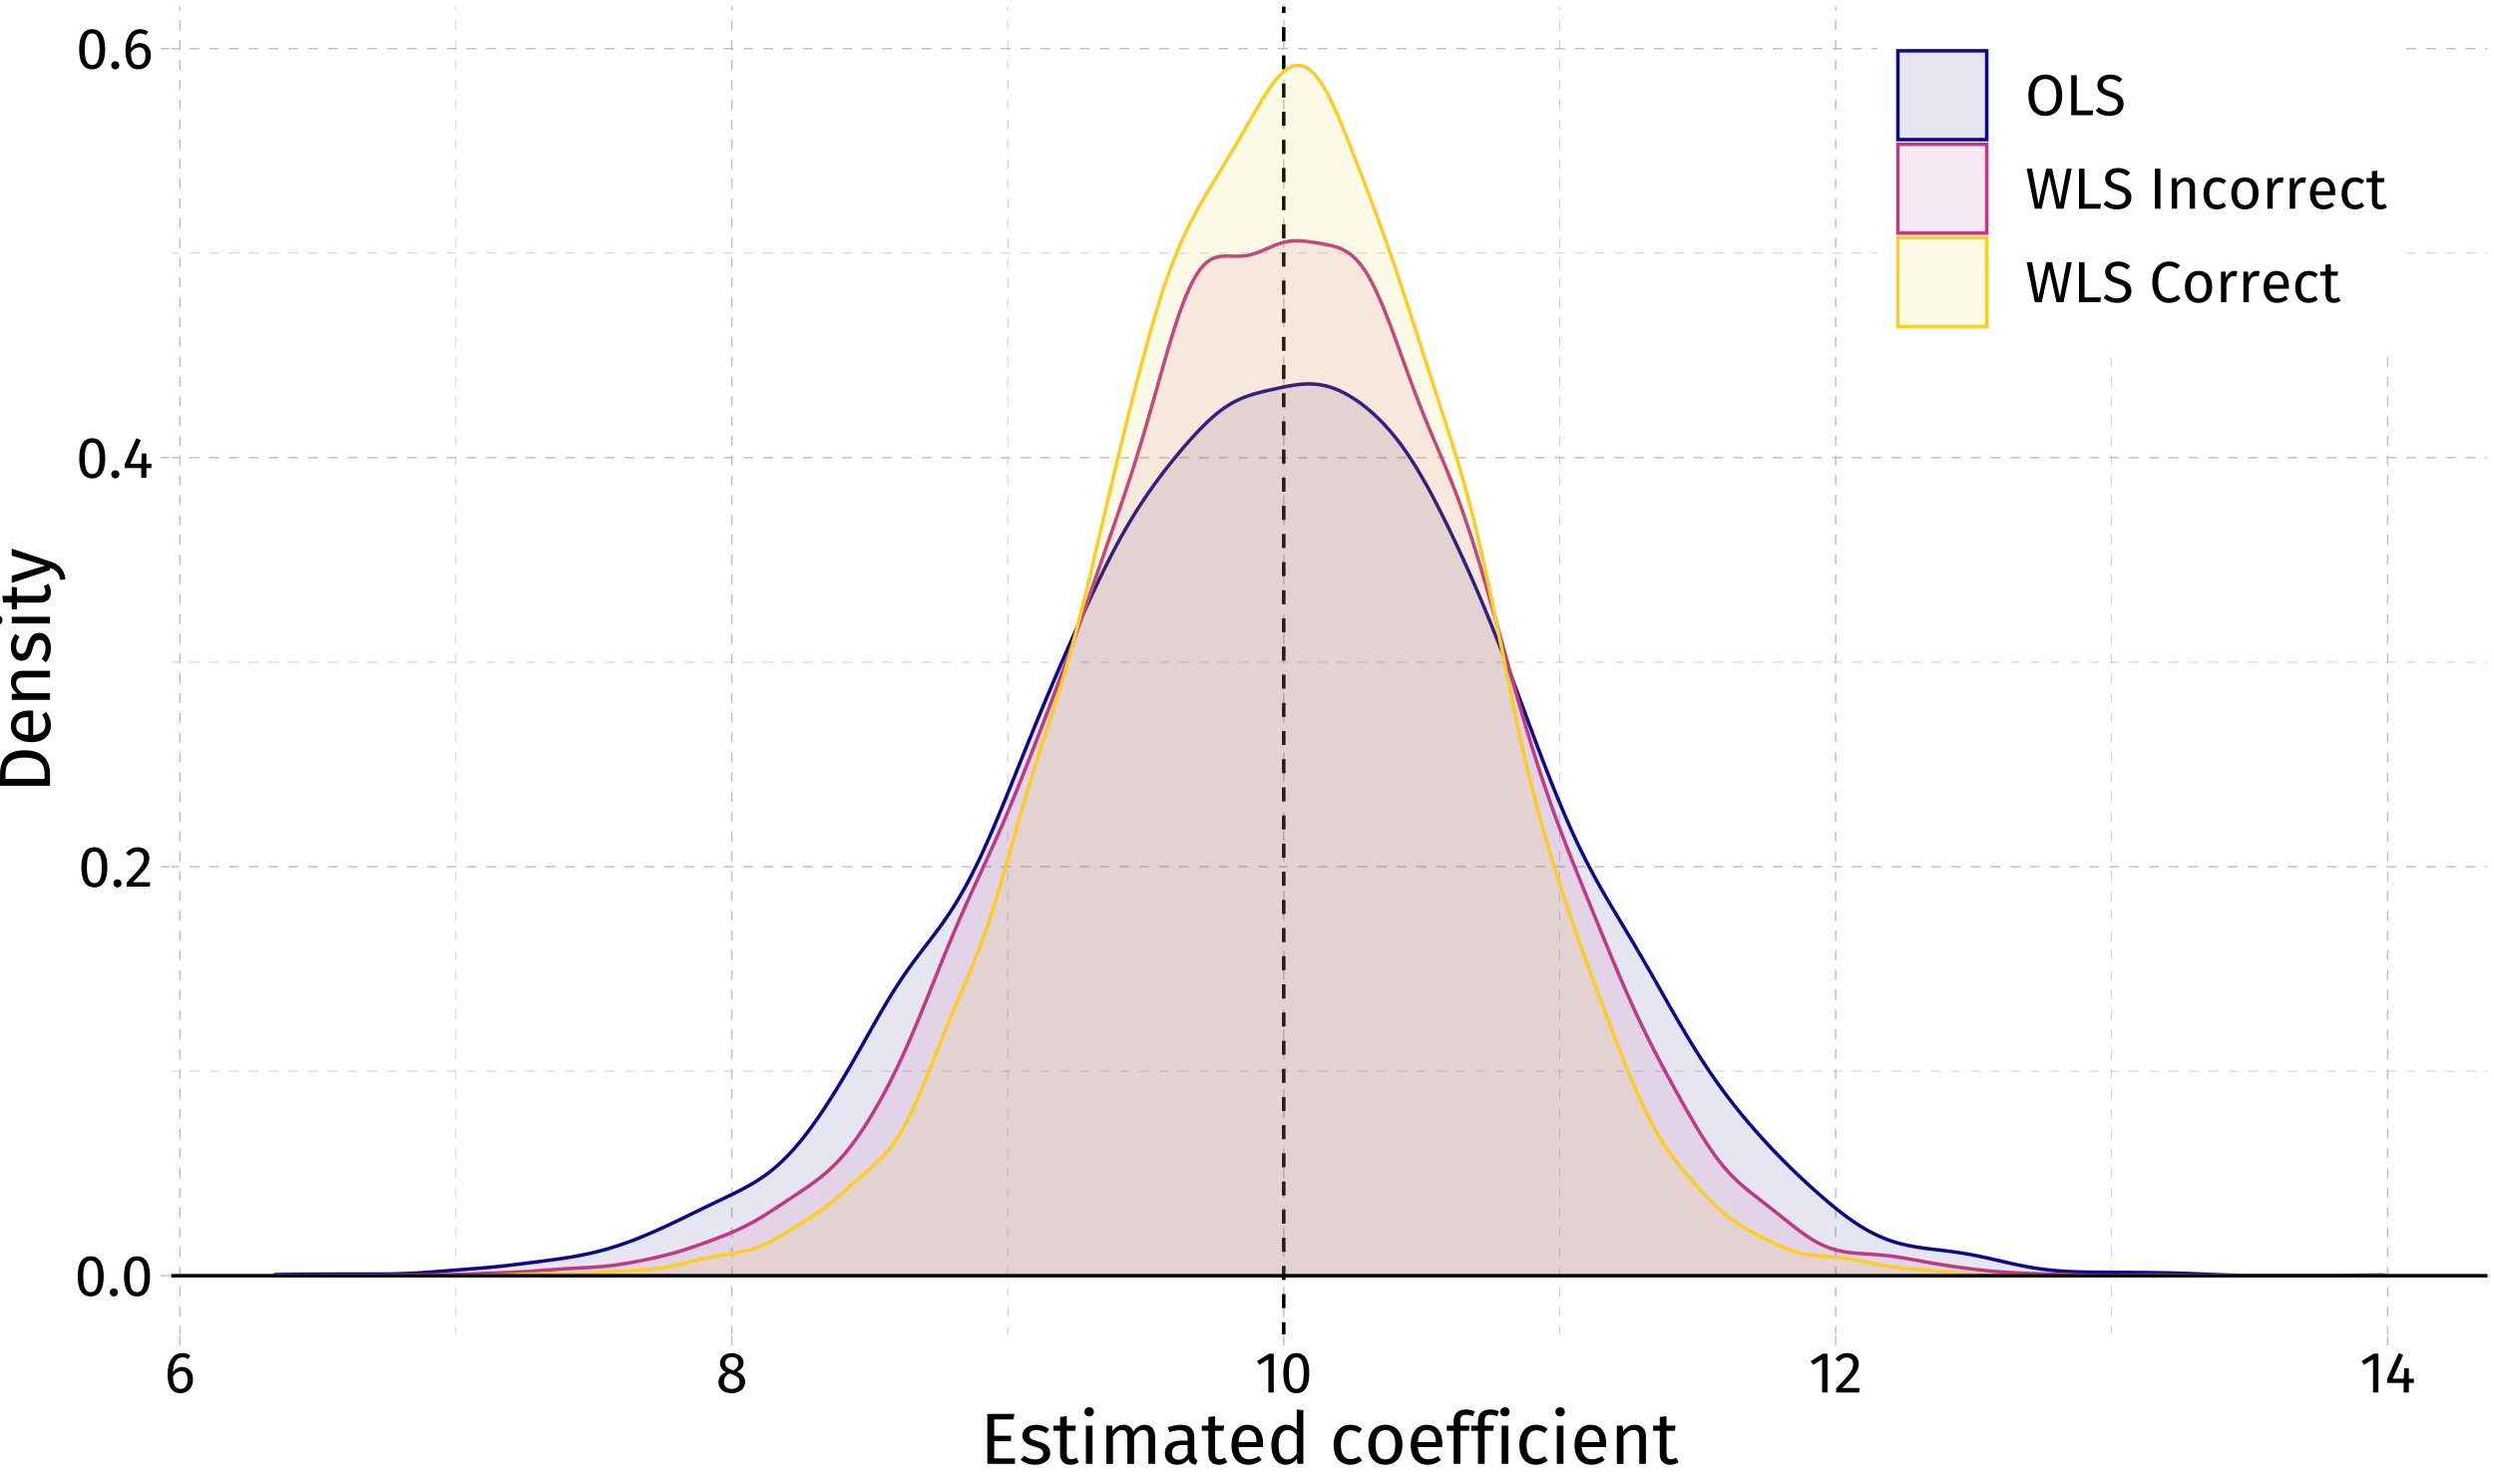 <?xml version="1.0" encoding="UTF-8"?>
<svg xmlns="http://www.w3.org/2000/svg" xmlns:xlink="http://www.w3.org/1999/xlink" width="756pt" height="450pt" viewBox="0 0 756 450" version="1.1">
<defs>
<g>
<symbol overflow="visible" id="glyph0-0">
<path style="stroke:none;" d="M 9.547 -18.469 L 2.156 -18.469 L 2.156 6.156 L 9.547 6.156 Z M 8.609 -17.562 L 8.609 5.25 L 3.125 5.25 L 3.125 -17.562 Z M 5.703 -7.938 C 5.016 -7.938 4.062 -7.719 4.062 -7.25 C 4.062 -7.016 4.219 -6.844 4.484 -6.844 C 4.562 -6.844 4.625 -6.859 4.719 -6.891 C 5.016 -7.031 5.266 -7.094 5.625 -7.094 C 6.516 -7.094 6.703 -6.562 6.703 -5.875 C 6.703 -4.938 6.375 -4.594 5.109 -4.516 L 5.109 -3.047 C 5.109 -2.781 5.312 -2.625 5.547 -2.625 C 5.75 -2.625 5.984 -2.781 5.984 -3.047 L 5.984 -3.828 C 7.156 -4.016 7.656 -4.688 7.656 -5.906 C 7.656 -6.969 7.219 -7.938 5.703 -7.938 Z M 5.547 -2.109 C 5.188 -2.109 4.922 -1.844 4.922 -1.5 C 4.922 -1.125 5.188 -0.844 5.547 -0.844 C 5.891 -0.844 6.156 -1.125 6.156 -1.5 C 6.156 -1.844 5.891 -2.109 5.547 -2.109 Z M 5.547 -2.109 "/>
</symbol>
<symbol overflow="visible" id="glyph0-1">
<path style="stroke:none;" d="M 4.906 -11.953 C 2.266 -11.953 0.969 -9.781 0.969 -5.875 C 0.969 -1.969 2.266 0.219 4.906 0.219 C 7.547 0.219 8.844 -1.969 8.844 -5.875 C 8.844 -9.766 7.547 -11.953 4.906 -11.953 Z M 4.906 -10.656 C 6.375 -10.656 7.156 -9.328 7.156 -5.875 C 7.156 -2.406 6.375 -1.078 4.906 -1.078 C 3.438 -1.078 2.656 -2.406 2.656 -5.875 C 2.656 -9.328 3.438 -10.656 4.906 -10.656 Z M 4.906 -10.656 "/>
</symbol>
<symbol overflow="visible" id="glyph0-2">
<path style="stroke:none;" d="M 2.094 -2.234 C 1.406 -2.234 0.875 -1.688 0.875 -1.016 C 0.875 -0.328 1.406 0.219 2.094 0.219 C 2.797 0.219 3.328 -0.328 3.328 -1.016 C 3.328 -1.688 2.797 -2.234 2.094 -2.234 Z M 2.094 -2.234 "/>
</symbol>
<symbol overflow="visible" id="glyph0-3">
<path style="stroke:none;" d="M 4.016 -11.953 C 2.531 -11.953 1.391 -11.344 0.438 -10.172 L 1.5 -9.328 C 2.281 -10.219 2.938 -10.609 3.922 -10.609 C 5.062 -10.609 5.859 -9.891 5.859 -8.656 C 5.859 -6.734 4.844 -5.609 0.688 -1.281 L 0.688 0 L 7.641 0 L 7.828 -1.359 L 2.531 -1.359 C 6.141 -4.969 7.547 -6.531 7.547 -8.719 C 7.547 -10.562 6.172 -11.953 4.016 -11.953 Z M 4.016 -11.953 "/>
</symbol>
<symbol overflow="visible" id="glyph0-4">
<path style="stroke:none;" d="M 8.828 -4.188 L 7.297 -4.188 L 7.297 -7.359 L 5.891 -7.359 L 5.75 -4.188 L 2.406 -4.188 L 5.594 -11.391 L 4.234 -11.953 L 0.703 -4.062 L 0.703 -2.906 L 5.734 -2.906 L 5.734 0 L 7.297 0 L 7.297 -2.906 L 8.828 -2.906 Z M 8.828 -4.188 "/>
</symbol>
<symbol overflow="visible" id="glyph0-5">
<path style="stroke:none;" d="M 5.422 -7.734 C 4.312 -7.734 3.359 -7.281 2.594 -6.188 C 2.672 -8.891 3.688 -10.656 5.406 -10.656 C 6.047 -10.656 6.672 -10.484 7.219 -10.156 L 7.844 -11.219 C 7.156 -11.688 6.375 -11.953 5.422 -11.953 C 2.641 -11.953 0.969 -9.375 0.969 -5.531 C 0.969 -2.141 2.062 0.219 4.922 0.219 C 7 0.219 8.672 -1.422 8.672 -4 C 8.672 -6.516 7.141 -7.734 5.422 -7.734 Z M 4.922 -1.078 C 3.359 -1.078 2.672 -2.266 2.609 -4.844 C 3.203 -5.812 4.078 -6.453 5.141 -6.453 C 6.25 -6.453 7.031 -5.812 7.031 -3.938 C 7.031 -2.219 6.312 -1.078 4.922 -1.078 Z M 4.922 -1.078 "/>
</symbol>
<symbol overflow="visible" id="glyph0-6">
<path style="stroke:none;" d="M 6.422 -6.312 C 7.766 -6.984 8.422 -7.781 8.422 -8.969 C 8.422 -10.984 6.609 -11.953 4.859 -11.953 C 3.062 -11.953 1.281 -10.906 1.281 -8.922 C 1.281 -7.703 1.844 -6.812 3.109 -6.172 C 1.672 -5.547 0.797 -4.625 0.797 -3.109 C 0.797 -1.172 2.391 0.219 4.828 0.219 C 7.219 0.219 8.906 -1.172 8.906 -3.156 C 8.906 -4.625 8.047 -5.672 6.422 -6.312 Z M 4.859 -10.734 C 6.141 -10.734 6.844 -10.016 6.844 -8.922 C 6.844 -7.922 6.406 -7.297 5.344 -6.703 L 5.047 -6.812 C 3.688 -7.25 2.875 -7.688 2.875 -8.906 C 2.875 -10.078 3.641 -10.734 4.859 -10.734 Z M 4.844 -1.078 C 3.375 -1.078 2.484 -1.828 2.484 -3.109 C 2.484 -4.406 3.047 -5.203 4.203 -5.766 L 4.641 -5.609 C 6.547 -4.969 7.219 -4.406 7.219 -3.125 C 7.219 -1.906 6.312 -1.078 4.844 -1.078 Z M 4.844 -1.078 "/>
</symbol>
<symbol overflow="visible" id="glyph0-7">
<path style="stroke:none;" d="M 5.688 -11.766 L 4.25 -11.766 L 0.609 -9.516 L 1.312 -8.375 L 4.062 -10.047 L 4.062 0 L 5.688 0 Z M 5.688 -11.766 "/>
</symbol>
<symbol overflow="visible" id="glyph0-8">
<path style="stroke:none;" d="M 6.094 -12.328 C 3.062 -12.328 0.969 -10.031 0.969 -6.031 C 0.969 -1.969 3.062 0.219 6.094 0.219 C 9.125 0.219 11.203 -2.047 11.203 -6.047 C 11.203 -10.141 9.125 -12.328 6.094 -12.328 Z M 6.094 -10.969 C 8.156 -10.969 9.438 -9.531 9.438 -6.047 C 9.438 -2.531 8.125 -1.156 6.094 -1.156 C 4.109 -1.156 2.75 -2.531 2.75 -6.031 C 2.75 -9.531 4.062 -10.969 6.094 -10.969 Z M 6.094 -10.969 "/>
</symbol>
<symbol overflow="visible" id="glyph0-9">
<path style="stroke:none;" d="M 3.438 -12.125 L 1.766 -12.125 L 1.766 0 L 8.219 0 L 8.406 -1.453 L 3.438 -1.453 Z M 3.438 -12.125 "/>
</symbol>
<symbol overflow="visible" id="glyph0-10">
<path style="stroke:none;" d="M 4.75 -12.328 C 2.516 -12.328 0.938 -11.031 0.938 -9.172 C 0.938 -7.281 2.156 -6.391 4.516 -5.672 C 6.578 -5.031 7.141 -4.5 7.141 -3.328 C 7.141 -1.859 5.969 -1.156 4.547 -1.156 C 3.219 -1.156 2.266 -1.641 1.359 -2.375 L 0.438 -1.359 C 1.438 -0.375 2.812 0.219 4.562 0.219 C 7.281 0.219 8.891 -1.266 8.891 -3.375 C 8.891 -5.703 7.234 -6.453 5.297 -7.062 C 3.109 -7.719 2.641 -8.219 2.641 -9.234 C 2.641 -10.391 3.609 -10.969 4.828 -10.969 C 5.828 -10.969 6.672 -10.641 7.578 -9.906 L 8.5 -10.922 C 7.484 -11.844 6.422 -12.328 4.75 -12.328 Z M 4.75 -12.328 "/>
</symbol>
<symbol overflow="visible" id="glyph0-11">
<path style="stroke:none;" d="M 14.094 -12.125 L 12.562 -12.125 L 10.531 -1.453 L 8.141 -12.125 L 6.375 -12.125 L 4.031 -1.453 L 2.078 -12.125 L 0.438 -12.125 L 2.906 0 L 5 0 L 7.25 -10.156 L 9.484 0 L 11.625 0 Z M 14.094 -12.125 "/>
</symbol>
<symbol overflow="visible" id="glyph0-12">
<path style="stroke:none;" d=""/>
</symbol>
<symbol overflow="visible" id="glyph0-13">
<path style="stroke:none;" d="M 3.438 -12.125 L 1.766 -12.125 L 1.766 0 L 3.438 0 Z M 3.438 -12.125 "/>
</symbol>
<symbol overflow="visible" id="glyph0-14">
<path style="stroke:none;" d="M 6.031 -9.484 C 4.828 -9.484 3.828 -8.844 3.203 -7.906 L 3.062 -9.266 L 1.672 -9.266 L 1.672 0 L 3.297 0 L 3.297 -6.578 C 3.906 -7.562 4.609 -8.219 5.641 -8.219 C 6.547 -8.219 7.109 -7.812 7.109 -6.422 L 7.109 0 L 8.719 0 L 8.719 -6.656 C 8.719 -8.406 7.734 -9.484 6.031 -9.484 Z M 6.031 -9.484 "/>
</symbol>
<symbol overflow="visible" id="glyph0-15">
<path style="stroke:none;" d="M 5.047 -9.484 C 2.531 -9.484 1 -7.516 1 -4.562 C 1 -1.562 2.547 0.219 5.047 0.219 C 6.125 0.219 7.062 -0.141 7.875 -0.812 L 7.141 -1.859 C 6.438 -1.406 5.891 -1.156 5.125 -1.156 C 3.656 -1.156 2.75 -2.156 2.75 -4.594 C 2.75 -7 3.656 -8.141 5.125 -8.141 C 5.891 -8.141 6.469 -7.922 7.109 -7.453 L 7.875 -8.484 C 7.016 -9.203 6.141 -9.484 5.047 -9.484 Z M 5.047 -9.484 "/>
</symbol>
<symbol overflow="visible" id="glyph0-16">
<path style="stroke:none;" d="M 5.156 -9.484 C 2.516 -9.484 1 -7.5 1 -4.625 C 1 -1.688 2.5 0.219 5.141 0.219 C 7.766 0.219 9.266 -1.781 9.266 -4.641 C 9.266 -7.578 7.797 -9.484 5.156 -9.484 Z M 5.156 -8.188 C 6.688 -8.188 7.531 -7.062 7.531 -4.641 C 7.531 -2.219 6.688 -1.094 5.141 -1.094 C 3.594 -1.094 2.75 -2.219 2.75 -4.625 C 2.75 -7.062 3.609 -8.188 5.156 -8.188 Z M 5.156 -8.188 "/>
</symbol>
<symbol overflow="visible" id="glyph0-17">
<path style="stroke:none;" d="M 5.703 -9.484 C 4.578 -9.484 3.719 -8.781 3.219 -7.391 L 3.062 -9.266 L 1.672 -9.266 L 1.672 0 L 3.297 0 L 3.297 -5.297 C 3.672 -7.078 4.344 -7.906 5.5 -7.906 C 5.844 -7.906 6.031 -7.859 6.312 -7.797 L 6.609 -9.375 C 6.328 -9.453 6 -9.484 5.703 -9.484 Z M 5.703 -9.484 "/>
</symbol>
<symbol overflow="visible" id="glyph0-18">
<path style="stroke:none;" d="M 8.672 -4.906 C 8.672 -7.734 7.359 -9.484 4.859 -9.484 C 2.469 -9.484 1 -7.422 1 -4.547 C 1 -1.594 2.516 0.219 5.109 0.219 C 6.391 0.219 7.422 -0.234 8.344 -0.953 L 7.641 -1.922 C 6.828 -1.359 6.141 -1.109 5.219 -1.109 C 3.891 -1.109 2.891 -1.938 2.734 -4.078 L 8.641 -4.078 C 8.656 -4.297 8.672 -4.594 8.672 -4.906 Z M 7.078 -5.281 L 2.734 -5.281 C 2.844 -7.344 3.656 -8.203 4.891 -8.203 C 6.344 -8.203 7.078 -7.203 7.078 -5.391 Z M 7.078 -5.281 "/>
</symbol>
<symbol overflow="visible" id="glyph0-19">
<path style="stroke:none;" d="M 5.734 -1.5 C 5.281 -1.25 4.906 -1.125 4.5 -1.125 C 3.688 -1.125 3.391 -1.562 3.391 -2.5 L 3.391 -8.016 L 5.422 -8.016 L 5.594 -9.266 L 3.391 -9.266 L 3.391 -11.562 L 1.781 -11.359 L 1.781 -9.266 L 0.156 -9.266 L 0.156 -8.016 L 1.781 -8.016 L 1.781 -2.422 C 1.781 -0.703 2.703 0.219 4.281 0.219 C 5.062 0.219 5.734 0 6.344 -0.422 Z M 5.734 -1.5 "/>
</symbol>
<symbol overflow="visible" id="glyph0-20">
<path style="stroke:none;" d="M 6 -12.328 C 3.25 -12.328 0.969 -10.172 0.969 -6.062 C 0.969 -1.984 3.094 0.219 6.031 0.219 C 7.672 0.219 8.828 -0.453 9.5 -1.141 L 8.672 -2.203 C 7.984 -1.688 7.234 -1.203 6.094 -1.203 C 4.203 -1.203 2.75 -2.562 2.75 -6.062 C 2.75 -9.734 4.281 -10.969 6.109 -10.969 C 6.953 -10.969 7.688 -10.672 8.438 -10.062 L 9.359 -11.141 C 8.391 -11.906 7.531 -12.328 6 -12.328 Z M 6 -12.328 "/>
</symbol>
<symbol overflow="visible" id="glyph1-0">
<path style="stroke:none;" d="M 11.953 -23.094 L 2.703 -23.094 L 2.703 7.703 L 11.953 7.703 Z M 10.766 -21.953 L 10.766 6.562 L 3.922 6.562 L 3.922 -21.953 Z M 7.125 -9.922 C 6.266 -9.922 5.078 -9.656 5.078 -9.062 C 5.078 -8.781 5.281 -8.562 5.609 -8.562 C 5.703 -8.562 5.781 -8.578 5.891 -8.625 C 6.266 -8.797 6.578 -8.859 7.047 -8.859 C 8.141 -8.859 8.375 -8.203 8.375 -7.344 C 8.375 -6.188 7.969 -5.734 6.375 -5.656 L 6.375 -3.812 C 6.375 -3.469 6.641 -3.281 6.938 -3.281 C 7.188 -3.281 7.484 -3.469 7.484 -3.812 L 7.484 -4.797 C 8.953 -5.016 9.562 -5.859 9.562 -7.391 C 9.562 -8.719 9.016 -9.922 7.125 -9.922 Z M 6.938 -2.641 C 6.484 -2.641 6.156 -2.312 6.156 -1.875 C 6.156 -1.406 6.484 -1.062 6.938 -1.062 C 7.375 -1.062 7.703 -1.406 7.703 -1.875 C 7.703 -2.312 7.375 -2.641 6.938 -2.641 Z M 6.938 -2.641 "/>
</symbol>
<symbol overflow="visible" id="glyph1-1">
<path style="stroke:none;" d="M 10.406 -15.156 L 2.203 -15.156 L 2.203 0 L 10.578 0 L 10.578 -1.672 L 4.297 -1.672 L 4.297 -6.859 L 9.391 -6.859 L 9.391 -8.531 L 4.297 -8.531 L 4.297 -13.484 L 10.156 -13.484 Z M 10.406 -15.156 "/>
</symbol>
<symbol overflow="visible" id="glyph1-2">
<path style="stroke:none;" d="M 5.234 -11.859 C 2.844 -11.859 1.062 -10.516 1.062 -8.672 C 1.062 -7.047 2.047 -5.969 4.547 -5.297 C 6.797 -4.703 7.375 -4.266 7.375 -3.125 C 7.375 -2.031 6.406 -1.359 4.891 -1.359 C 3.625 -1.359 2.547 -1.781 1.625 -2.484 L 0.547 -1.25 C 1.562 -0.375 2.969 0.266 4.922 0.266 C 7.281 0.266 9.5 -0.844 9.5 -3.25 C 9.5 -5.281 8.094 -6.25 5.656 -6.859 C 3.781 -7.344 3.172 -7.781 3.172 -8.734 C 3.172 -9.656 3.984 -10.25 5.297 -10.25 C 6.375 -10.25 7.281 -9.922 8.312 -9.266 L 9.172 -10.531 C 8.078 -11.375 6.859 -11.859 5.234 -11.859 Z M 5.234 -11.859 "/>
</symbol>
<symbol overflow="visible" id="glyph1-3">
<path style="stroke:none;" d="M 7.172 -1.875 C 6.594 -1.562 6.141 -1.406 5.625 -1.406 C 4.625 -1.406 4.25 -1.953 4.25 -3.125 L 4.25 -10.031 L 6.781 -10.031 L 7 -11.594 L 4.25 -11.594 L 4.25 -14.453 L 2.219 -14.219 L 2.219 -11.594 L 0.203 -11.594 L 0.203 -10.031 L 2.219 -10.031 L 2.219 -3.031 C 2.219 -0.875 3.391 0.266 5.344 0.266 C 6.344 0.266 7.172 0 7.938 -0.531 Z M 7.172 -1.875 "/>
</symbol>
<symbol overflow="visible" id="glyph1-4">
<path style="stroke:none;" d="M 3.078 -17.156 C 2.25 -17.156 1.672 -16.562 1.672 -15.781 C 1.672 -15 2.25 -14.406 3.078 -14.406 C 3.938 -14.406 4.516 -15 4.516 -15.781 C 4.516 -16.562 3.938 -17.156 3.078 -17.156 Z M 4.109 -11.594 L 2.094 -11.594 L 2.094 0 L 4.109 0 Z M 4.109 -11.594 "/>
</symbol>
<symbol overflow="visible" id="glyph1-5">
<path style="stroke:none;" d="M 13.734 -11.859 C 12.172 -11.859 11.109 -11.016 10.281 -9.766 C 9.828 -11.094 8.781 -11.859 7.344 -11.859 C 5.828 -11.859 4.781 -11.062 4 -9.906 L 3.828 -11.594 L 2.094 -11.594 L 2.094 0 L 4.109 0 L 4.109 -8.234 C 4.891 -9.453 5.594 -10.281 6.844 -10.281 C 7.719 -10.281 8.469 -9.766 8.469 -8.031 L 8.469 0 L 10.5 0 L 10.5 -8.234 C 11.281 -9.453 11.969 -10.281 13.219 -10.281 C 14.109 -10.281 14.844 -9.766 14.844 -8.031 L 14.844 0 L 16.875 0 L 16.875 -8.312 C 16.875 -10.5 15.625 -11.859 13.734 -11.859 Z M 13.734 -11.859 "/>
</symbol>
<symbol overflow="visible" id="glyph1-6">
<path style="stroke:none;" d="M 9.906 -2.703 L 9.906 -8.016 C 9.906 -10.422 8.625 -11.859 5.828 -11.859 C 4.531 -11.859 3.25 -11.594 1.828 -11.062 L 2.328 -9.594 C 3.516 -9.984 4.594 -10.203 5.453 -10.203 C 7.062 -10.203 7.875 -9.594 7.875 -7.922 L 7.875 -7.062 L 6.094 -7.062 C 2.859 -7.062 0.984 -5.719 0.984 -3.234 C 0.984 -1.172 2.375 0.266 4.688 0.266 C 6.094 0.266 7.328 -0.266 8.141 -1.469 C 8.484 -0.328 9.234 0.125 10.406 0.266 L 10.875 -1.141 C 10.281 -1.359 9.906 -1.688 9.906 -2.703 Z M 5.141 -1.25 C 3.828 -1.25 3.141 -1.984 3.141 -3.344 C 3.141 -4.922 4.219 -5.719 6.359 -5.719 L 7.875 -5.719 L 7.875 -3.062 C 7.219 -1.844 6.344 -1.25 5.141 -1.25 Z M 5.141 -1.25 "/>
</symbol>
<symbol overflow="visible" id="glyph1-7">
<path style="stroke:none;" d="M 10.844 -6.141 C 10.844 -9.688 9.203 -11.859 6.078 -11.859 C 3.078 -11.859 1.25 -9.281 1.25 -5.672 C 1.25 -2 3.141 0.266 6.375 0.266 C 7.984 0.266 9.281 -0.281 10.422 -1.188 L 9.547 -2.391 C 8.531 -1.688 7.672 -1.391 6.531 -1.391 C 4.859 -1.391 3.609 -2.422 3.406 -5.109 L 10.797 -5.109 C 10.828 -5.375 10.844 -5.734 10.844 -6.141 Z M 8.844 -6.594 L 3.406 -6.594 C 3.562 -9.172 4.578 -10.25 6.109 -10.25 C 7.938 -10.25 8.844 -9 8.844 -6.734 Z M 8.844 -6.594 "/>
</symbol>
<symbol overflow="visible" id="glyph1-8">
<path style="stroke:none;" d="M 9.047 -16.5 L 9.047 -10.422 C 8.266 -11.234 7.281 -11.859 5.922 -11.859 C 3.078 -11.859 1.359 -9.281 1.359 -5.734 C 1.359 -2.141 2.922 0.266 5.734 0.266 C 7.172 0.266 8.344 -0.438 9.094 -1.609 L 9.281 0 L 11.062 0 L 11.062 -16.266 Z M 6.188 -1.344 C 4.516 -1.344 3.547 -2.734 3.547 -5.781 C 3.547 -8.797 4.625 -10.25 6.359 -10.25 C 7.5 -10.25 8.312 -9.656 9.047 -8.734 L 9.047 -3.062 C 8.266 -1.984 7.484 -1.344 6.188 -1.344 Z M 6.188 -1.344 "/>
</symbol>
<symbol overflow="visible" id="glyph1-9">
<path style="stroke:none;" d=""/>
</symbol>
<symbol overflow="visible" id="glyph1-10">
<path style="stroke:none;" d="M 6.312 -11.859 C 3.172 -11.859 1.25 -9.391 1.25 -5.703 C 1.25 -1.953 3.188 0.266 6.312 0.266 C 7.656 0.266 8.828 -0.172 9.859 -1.016 L 8.938 -2.328 C 8.047 -1.766 7.375 -1.453 6.406 -1.453 C 4.578 -1.453 3.438 -2.703 3.438 -5.734 C 3.438 -8.75 4.578 -10.188 6.406 -10.188 C 7.375 -10.188 8.094 -9.906 8.891 -9.328 L 9.859 -10.609 C 8.781 -11.5 7.672 -11.859 6.312 -11.859 Z M 6.312 -11.859 "/>
</symbol>
<symbol overflow="visible" id="glyph1-11">
<path style="stroke:none;" d="M 6.453 -11.859 C 3.141 -11.859 1.25 -9.375 1.25 -5.781 C 1.25 -2.109 3.125 0.266 6.422 0.266 C 9.703 0.266 11.594 -2.219 11.594 -5.812 C 11.594 -9.484 9.75 -11.859 6.453 -11.859 Z M 6.453 -10.234 C 8.359 -10.234 9.422 -8.828 9.422 -5.812 C 9.422 -2.766 8.359 -1.359 6.422 -1.359 C 4.484 -1.359 3.438 -2.766 3.438 -5.781 C 3.438 -8.828 4.516 -10.234 6.453 -10.234 Z M 6.453 -10.234 "/>
</symbol>
<symbol overflow="visible" id="glyph1-12">
<path style="stroke:none;" d="M 6.031 -14.875 C 6.625 -14.875 7.297 -14.766 8.047 -14.438 L 8.688 -15.906 C 7.766 -16.297 7.016 -16.5 5.922 -16.5 C 3.562 -16.5 2.281 -15.109 2.281 -13.172 L 2.281 -11.594 L 0.219 -11.594 L 0.219 -10.031 L 2.281 -10.031 L 2.281 0 L 4.312 0 L 4.312 -10.031 L 6.906 -10.031 L 7.125 -11.594 L 4.312 -11.594 L 4.312 -13.203 C 4.312 -14.328 4.75 -14.875 6.031 -14.875 Z M 6.031 -14.875 "/>
</symbol>
<symbol overflow="visible" id="glyph1-13">
<path style="stroke:none;" d="M 7.547 -11.859 C 6.031 -11.859 4.797 -11.062 4 -9.875 L 3.828 -11.594 L 2.094 -11.594 L 2.094 0 L 4.109 0 L 4.109 -8.234 C 4.891 -9.453 5.766 -10.281 7.062 -10.281 C 8.188 -10.281 8.891 -9.766 8.891 -8.031 L 8.891 0 L 10.906 0 L 10.906 -8.312 C 10.906 -10.516 9.688 -11.859 7.547 -11.859 Z M 7.547 -11.859 "/>
</symbol>
<symbol overflow="visible" id="glyph2-0">
<path style="stroke:none;" d="M -23.094 -11.953 L -23.094 -2.703 L 7.703 -2.703 L 7.703 -11.953 Z M -21.953 -10.766 L 6.562 -10.766 L 6.562 -3.922 L -21.953 -3.922 Z M -9.922 -7.125 C -9.922 -6.266 -9.656 -5.078 -9.062 -5.078 C -8.781 -5.078 -8.562 -5.281 -8.562 -5.609 C -8.562 -5.703 -8.578 -5.781 -8.625 -5.891 C -8.797 -6.266 -8.859 -6.578 -8.859 -7.047 C -8.859 -8.141 -8.203 -8.375 -7.344 -8.375 C -6.188 -8.375 -5.734 -7.969 -5.656 -6.375 L -3.812 -6.375 C -3.469 -6.375 -3.281 -6.641 -3.281 -6.938 C -3.281 -7.188 -3.469 -7.484 -3.812 -7.484 L -4.797 -7.484 C -5.016 -8.953 -5.859 -9.562 -7.391 -9.562 C -8.719 -9.562 -9.922 -9.016 -9.922 -7.125 Z M -2.641 -6.938 C -2.641 -6.484 -2.312 -6.156 -1.875 -6.156 C -1.406 -6.156 -1.062 -6.484 -1.062 -6.938 C -1.062 -7.375 -1.406 -7.703 -1.875 -7.703 C -2.312 -7.703 -2.641 -7.375 -2.641 -6.938 Z M -2.641 -6.938 "/>
</symbol>
<symbol overflow="visible" id="glyph2-1">
<path style="stroke:none;" d="M -15.156 -5.375 L -15.156 -2.203 L 0 -2.203 L 0 -5.828 C 0 -9.109 -1.469 -12.953 -7.656 -12.953 C -13.953 -12.953 -15.156 -9.234 -15.156 -5.375 Z M -13.484 -5.828 C -13.484 -8.25 -12.781 -10.734 -7.656 -10.734 C -2.656 -10.734 -1.656 -8.359 -1.656 -5.984 L -1.656 -4.297 L -13.484 -4.297 Z M -13.484 -5.828 "/>
</symbol>
<symbol overflow="visible" id="glyph2-2">
<path style="stroke:none;" d="M -6.141 -10.844 C -9.688 -10.844 -11.859 -9.203 -11.859 -6.078 C -11.859 -3.078 -9.281 -1.25 -5.672 -1.25 C -2 -1.25 0.266 -3.141 0.266 -6.375 C 0.266 -7.984 -0.281 -9.281 -1.188 -10.422 L -2.391 -9.547 C -1.688 -8.531 -1.391 -7.672 -1.391 -6.531 C -1.391 -4.859 -2.422 -3.609 -5.109 -3.406 L -5.109 -10.797 C -5.375 -10.828 -5.734 -10.844 -6.141 -10.844 Z M -6.594 -8.844 L -6.594 -3.406 C -9.172 -3.562 -10.25 -4.578 -10.25 -6.109 C -10.25 -7.938 -9 -8.844 -6.734 -8.844 Z M -6.594 -8.844 "/>
</symbol>
<symbol overflow="visible" id="glyph2-3">
<path style="stroke:none;" d="M -11.859 -7.547 C -11.859 -6.031 -11.062 -4.797 -9.875 -4 L -11.594 -3.828 L -11.594 -2.094 L 0 -2.094 L 0 -4.109 L -8.234 -4.109 C -9.453 -4.891 -10.281 -5.766 -10.281 -7.062 C -10.281 -8.188 -9.766 -8.891 -8.031 -8.891 L 0 -8.891 L 0 -10.906 L -8.312 -10.906 C -10.516 -10.906 -11.859 -9.688 -11.859 -7.547 Z M -11.859 -7.547 "/>
</symbol>
<symbol overflow="visible" id="glyph2-4">
<path style="stroke:none;" d="M -11.859 -5.234 C -11.859 -2.844 -10.516 -1.062 -8.672 -1.062 C -7.047 -1.062 -5.969 -2.047 -5.297 -4.547 C -4.703 -6.797 -4.266 -7.375 -3.125 -7.375 C -2.031 -7.375 -1.359 -6.406 -1.359 -4.891 C -1.359 -3.625 -1.781 -2.547 -2.484 -1.625 L -1.25 -0.547 C -0.375 -1.562 0.266 -2.969 0.266 -4.922 C 0.266 -7.281 -0.844 -9.5 -3.25 -9.5 C -5.281 -9.5 -6.25 -8.094 -6.859 -5.656 C -7.344 -3.781 -7.781 -3.172 -8.734 -3.172 C -9.656 -3.172 -10.25 -3.984 -10.25 -5.297 C -10.25 -6.375 -9.922 -7.281 -9.266 -8.312 L -10.531 -9.172 C -11.375 -8.078 -11.859 -6.859 -11.859 -5.234 Z M -11.859 -5.234 "/>
</symbol>
<symbol overflow="visible" id="glyph2-5">
<path style="stroke:none;" d="M -17.156 -3.078 C -17.156 -2.25 -16.562 -1.672 -15.781 -1.672 C -15 -1.672 -14.406 -2.25 -14.406 -3.078 C -14.406 -3.938 -15 -4.516 -15.781 -4.516 C -16.562 -4.516 -17.156 -3.938 -17.156 -3.078 Z M -11.594 -4.109 L -11.594 -2.094 L 0 -2.094 L 0 -4.109 Z M -11.594 -4.109 "/>
</symbol>
<symbol overflow="visible" id="glyph2-6">
<path style="stroke:none;" d="M -1.875 -7.172 C -1.562 -6.594 -1.406 -6.141 -1.406 -5.625 C -1.406 -4.625 -1.953 -4.25 -3.125 -4.25 L -10.031 -4.25 L -10.031 -6.781 L -11.594 -7 L -11.594 -4.25 L -14.453 -4.25 L -14.219 -2.219 L -11.594 -2.219 L -11.594 -0.203 L -10.031 -0.203 L -10.031 -2.219 L -3.031 -2.219 C -0.875 -2.219 0.266 -3.391 0.266 -5.344 C 0.266 -6.344 0 -7.172 -0.531 -7.938 Z M -1.875 -7.172 "/>
</symbol>
<symbol overflow="visible" id="glyph2-7">
<path style="stroke:none;" d="M -11.594 -10.609 L -11.594 -8.516 L -1.469 -5.484 L -11.594 -2.375 L -11.594 -0.219 L 0 -4.109 L 0 -4.797 C 1.797 -4.141 2.703 -3.469 3.109 -1.125 L 4.688 -1.344 C 4.328 -4.547 2.531 -5.922 0.062 -6.734 Z M -11.594 -10.609 "/>
</symbol>
</g>
<clipPath id="clip1">
  <path d="M 51.371 1.441 L 754.559 1.441 L 754.559 405.172 L 51.371 405.172 Z M 51.371 1.441 "/>
</clipPath>
<clipPath id="clip2">
  <path d="M 51.371 324 L 754.559 324 L 754.559 325 L 51.371 325 Z M 51.371 324 "/>
</clipPath>
<clipPath id="clip3">
  <path d="M 51.371 200 L 754.559 200 L 754.559 201 L 51.371 201 Z M 51.371 200 "/>
</clipPath>
<clipPath id="clip4">
  <path d="M 51.371 76 L 754.559 76 L 754.559 77 L 51.371 77 Z M 51.371 76 "/>
</clipPath>
<clipPath id="clip5">
  <path d="M 138 1.441 L 139 1.441 L 139 405.172 L 138 405.172 Z M 138 1.441 "/>
</clipPath>
<clipPath id="clip6">
  <path d="M 305 1.441 L 306 1.441 L 306 405.172 L 305 405.172 Z M 305 1.441 "/>
</clipPath>
<clipPath id="clip7">
  <path d="M 472 1.441 L 473 1.441 L 473 405.172 L 472 405.172 Z M 472 1.441 "/>
</clipPath>
<clipPath id="clip8">
  <path d="M 639 1.441 L 641 1.441 L 641 405.172 L 639 405.172 Z M 639 1.441 "/>
</clipPath>
<clipPath id="clip9">
  <path d="M 51.371 386 L 754.559 386 L 754.559 388 L 51.371 388 Z M 51.371 386 "/>
</clipPath>
<clipPath id="clip10">
  <path d="M 51.371 262 L 754.559 262 L 754.559 264 L 51.371 264 Z M 51.371 262 "/>
</clipPath>
<clipPath id="clip11">
  <path d="M 51.371 138 L 754.559 138 L 754.559 139 L 51.371 139 Z M 51.371 138 "/>
</clipPath>
<clipPath id="clip12">
  <path d="M 51.371 14 L 754.559 14 L 754.559 15 L 51.371 15 Z M 51.371 14 "/>
</clipPath>
<clipPath id="clip13">
  <path d="M 54 1.441 L 55 1.441 L 55 405.172 L 54 405.172 Z M 54 1.441 "/>
</clipPath>
<clipPath id="clip14">
  <path d="M 221 1.441 L 223 1.441 L 223 405.172 L 221 405.172 Z M 221 1.441 "/>
</clipPath>
<clipPath id="clip15">
  <path d="M 388 1.441 L 390 1.441 L 390 405.172 L 388 405.172 Z M 388 1.441 "/>
</clipPath>
<clipPath id="clip16">
  <path d="M 556 1.441 L 557 1.441 L 557 405.172 L 556 405.172 Z M 556 1.441 "/>
</clipPath>
<clipPath id="clip17">
  <path d="M 723 1.441 L 724 1.441 L 724 405.172 L 723 405.172 Z M 723 1.441 "/>
</clipPath>
<clipPath id="clip18">
  <path d="M 388 1.441 L 390 1.441 L 390 405.172 L 388 405.172 Z M 388 1.441 "/>
</clipPath>
<clipPath id="clip19">
  <path d="M 51.371 386 L 754.559 386 L 754.559 388 L 51.371 388 Z M 51.371 386 "/>
</clipPath>
<clipPath id="clip20">
  <path d="M 51.371 1.441 L 754.559 1.441 L 754.559 405.172 L 51.371 405.172 Z M 51.371 1.441 "/>
</clipPath>
</defs>
<g id="surface1544">
<rect x="0" y="0" width="756" height="450" style="fill:rgb(100%,100%,100%);fill-opacity:1;stroke:none;"/>
<rect x="0" y="0" width="756" height="450" style="fill:rgb(100%,100%,100%);fill-opacity:1;stroke:none;"/>
<g clip-path="url(#clip1)" clip-rule="nonzero">
<path style="fill:none;stroke-width:1.067;stroke-linecap:round;stroke-linejoin:round;stroke:rgb(100%,100%,100%);stroke-opacity:1;stroke-miterlimit:10;" d="M 51.371 405.172 L 754.559 405.172 L 754.559 1.441 L 51.371 1.441 Z M 51.371 405.172 "/>
</g>
<g clip-path="url(#clip2)" clip-rule="nonzero">
<path style="fill:none;stroke-width:0.213;stroke-linecap:butt;stroke-linejoin:round;stroke:rgb(74.51%,74.51%,74.51%);stroke-opacity:1;stroke-dasharray:3,3;stroke-miterlimit:10;" d="M 51.371 324.805 L 754.559 324.805 "/>
</g>
<g clip-path="url(#clip3)" clip-rule="nonzero">
<path style="fill:none;stroke-width:0.213;stroke-linecap:butt;stroke-linejoin:round;stroke:rgb(74.51%,74.51%,74.51%);stroke-opacity:1;stroke-dasharray:3,3;stroke-miterlimit:10;" d="M 51.371 200.781 L 754.559 200.781 "/>
</g>
<g clip-path="url(#clip4)" clip-rule="nonzero">
<path style="fill:none;stroke-width:0.213;stroke-linecap:butt;stroke-linejoin:round;stroke:rgb(74.51%,74.51%,74.51%);stroke-opacity:1;stroke-dasharray:3,3;stroke-miterlimit:10;" d="M 51.371 76.758 L 754.559 76.758 "/>
</g>
<g clip-path="url(#clip5)" clip-rule="nonzero">
<path style="fill:none;stroke-width:0.213;stroke-linecap:butt;stroke-linejoin:round;stroke:rgb(74.51%,74.51%,74.51%);stroke-opacity:1;stroke-dasharray:3,3;stroke-miterlimit:10;" d="M 138.172 405.172 L 138.172 1.441 "/>
</g>
<g clip-path="url(#clip6)" clip-rule="nonzero">
<path style="fill:none;stroke-width:0.213;stroke-linecap:butt;stroke-linejoin:round;stroke:rgb(74.51%,74.51%,74.51%);stroke-opacity:1;stroke-dasharray:3,3;stroke-miterlimit:10;" d="M 305.48 405.172 L 305.48 1.441 "/>
</g>
<g clip-path="url(#clip7)" clip-rule="nonzero">
<path style="fill:none;stroke-width:0.213;stroke-linecap:butt;stroke-linejoin:round;stroke:rgb(74.51%,74.51%,74.51%);stroke-opacity:1;stroke-dasharray:3,3;stroke-miterlimit:10;" d="M 472.793 405.172 L 472.793 1.441 "/>
</g>
<g clip-path="url(#clip8)" clip-rule="nonzero">
<path style="fill:none;stroke-width:0.213;stroke-linecap:butt;stroke-linejoin:round;stroke:rgb(74.51%,74.51%,74.51%);stroke-opacity:1;stroke-dasharray:3,3;stroke-miterlimit:10;" d="M 640.102 405.172 L 640.102 1.441 "/>
</g>
<g clip-path="url(#clip9)" clip-rule="nonzero">
<path style="fill:none;stroke-width:0.427;stroke-linecap:butt;stroke-linejoin:round;stroke:rgb(74.51%,74.51%,74.51%);stroke-opacity:1;stroke-dasharray:3,3;stroke-miterlimit:10;" d="M 51.371 386.82 L 754.559 386.82 "/>
</g>
<g clip-path="url(#clip10)" clip-rule="nonzero">
<path style="fill:none;stroke-width:0.427;stroke-linecap:butt;stroke-linejoin:round;stroke:rgb(74.51%,74.51%,74.51%);stroke-opacity:1;stroke-dasharray:3,3;stroke-miterlimit:10;" d="M 51.371 262.793 L 754.559 262.793 "/>
</g>
<g clip-path="url(#clip11)" clip-rule="nonzero">
<path style="fill:none;stroke-width:0.427;stroke-linecap:butt;stroke-linejoin:round;stroke:rgb(74.51%,74.51%,74.51%);stroke-opacity:1;stroke-dasharray:3,3;stroke-miterlimit:10;" d="M 51.371 138.77 L 754.559 138.77 "/>
</g>
<g clip-path="url(#clip12)" clip-rule="nonzero">
<path style="fill:none;stroke-width:0.427;stroke-linecap:butt;stroke-linejoin:round;stroke:rgb(74.51%,74.51%,74.51%);stroke-opacity:1;stroke-dasharray:3,3;stroke-miterlimit:10;" d="M 51.371 14.742 L 754.559 14.742 "/>
</g>
<g clip-path="url(#clip13)" clip-rule="nonzero">
<path style="fill:none;stroke-width:0.427;stroke-linecap:butt;stroke-linejoin:round;stroke:rgb(74.51%,74.51%,74.51%);stroke-opacity:1;stroke-dasharray:3,3;stroke-miterlimit:10;" d="M 54.516 405.172 L 54.516 1.441 "/>
</g>
<g clip-path="url(#clip14)" clip-rule="nonzero">
<path style="fill:none;stroke-width:0.427;stroke-linecap:butt;stroke-linejoin:round;stroke:rgb(74.51%,74.51%,74.51%);stroke-opacity:1;stroke-dasharray:3,3;stroke-miterlimit:10;" d="M 221.824 405.172 L 221.824 1.441 "/>
</g>
<g clip-path="url(#clip15)" clip-rule="nonzero">
<path style="fill:none;stroke-width:0.427;stroke-linecap:butt;stroke-linejoin:round;stroke:rgb(74.51%,74.51%,74.51%);stroke-opacity:1;stroke-dasharray:3,3;stroke-miterlimit:10;" d="M 389.137 405.172 L 389.137 1.441 "/>
</g>
<g clip-path="url(#clip16)" clip-rule="nonzero">
<path style="fill:none;stroke-width:0.427;stroke-linecap:butt;stroke-linejoin:round;stroke:rgb(74.51%,74.51%,74.51%);stroke-opacity:1;stroke-dasharray:3,3;stroke-miterlimit:10;" d="M 556.445 405.172 L 556.445 1.441 "/>
</g>
<g clip-path="url(#clip17)" clip-rule="nonzero">
<path style="fill:none;stroke-width:0.427;stroke-linecap:butt;stroke-linejoin:round;stroke:rgb(74.51%,74.51%,74.51%);stroke-opacity:1;stroke-dasharray:3,3;stroke-miterlimit:10;" d="M 723.758 405.172 L 723.758 1.441 "/>
</g>
<g clip-path="url(#clip18)" clip-rule="nonzero">
<path style="fill:none;stroke-width:1.067;stroke-linecap:butt;stroke-linejoin:round;stroke:rgb(0%,0%,0%);stroke-opacity:1;stroke-dasharray:4.268,4.268;stroke-miterlimit:10;" d="M 389.137 405.172 L 389.137 1.441 "/>
</g>
<path style=" stroke:none;fill-rule:nonzero;fill:rgb(5.098%,3.137%,52.941%);fill-opacity:0.102;" d="M 83.336 386.473 L 85.836 386.434 L 87.09 386.418 L 90.84 386.383 L 92.094 386.371 L 95.844 386.348 L 97.098 386.344 L 98.348 386.336 L 100.848 386.328 L 102.102 386.324 L 104.602 386.316 L 108.355 386.316 L 109.605 386.32 L 113.359 386.32 L 114.609 386.316 L 115.863 386.309 L 117.113 386.297 L 118.363 386.277 L 119.613 386.254 L 120.867 386.223 L 122.117 386.184 L 123.367 386.133 L 124.617 386.078 L 125.871 386.012 L 127.121 385.941 L 128.371 385.859 L 129.621 385.773 L 130.875 385.684 L 134.625 385.391 L 135.879 385.289 L 139.629 384.996 L 140.883 384.898 L 143.383 384.703 L 144.633 384.602 L 145.887 384.496 L 147.137 384.391 L 148.387 384.277 L 149.637 384.16 L 150.891 384.035 L 152.141 383.902 L 153.391 383.766 L 154.641 383.621 L 155.895 383.473 L 157.145 383.32 L 158.395 383.164 L 159.645 383.004 L 160.898 382.848 L 163.398 382.527 L 164.652 382.363 L 165.902 382.203 L 167.152 382.035 L 168.402 381.863 L 169.656 381.688 L 170.906 381.5 L 172.156 381.305 L 173.406 381.098 L 174.66 380.875 L 175.91 380.641 L 177.16 380.391 L 178.41 380.125 L 179.664 379.844 L 180.914 379.539 L 182.164 379.219 L 183.414 378.879 L 184.668 378.52 L 185.918 378.141 L 187.168 377.742 L 188.418 377.328 L 189.672 376.895 L 190.922 376.441 L 192.172 375.969 L 193.422 375.477 L 194.676 374.973 L 195.926 374.453 L 197.176 373.918 L 198.426 373.375 L 199.68 372.816 L 200.93 372.246 L 202.18 371.668 L 203.43 371.082 L 204.684 370.488 L 205.934 369.887 L 207.184 369.281 L 208.434 368.672 L 209.688 368.062 L 210.938 367.449 L 213.438 366.23 L 214.691 365.625 L 215.941 365.023 L 217.191 364.426 L 218.445 363.828 L 220.945 362.625 L 222.195 362.016 L 223.449 361.395 L 224.699 360.754 L 225.949 360.09 L 227.199 359.395 L 228.453 358.664 L 229.703 357.891 L 230.953 357.066 L 232.203 356.184 L 233.457 355.242 L 234.707 354.227 L 235.957 353.137 L 237.207 351.977 L 238.461 350.738 L 239.711 349.426 L 240.961 348.035 L 242.211 346.57 L 243.465 345.031 L 244.715 343.414 L 245.965 341.73 L 247.215 339.98 L 248.469 338.176 L 249.719 336.312 L 250.969 334.398 L 252.219 332.438 L 253.473 330.43 L 254.723 328.379 L 255.973 326.281 L 257.223 324.148 L 258.477 321.984 L 259.727 319.793 L 260.977 317.586 L 262.227 315.363 L 263.48 313.137 L 264.73 310.918 L 265.98 308.723 L 267.234 306.559 L 268.484 304.434 L 269.734 302.359 L 270.984 300.344 L 272.238 298.391 L 273.488 296.5 L 274.738 294.672 L 275.988 292.906 L 277.242 291.199 L 278.492 289.531 L 279.742 287.891 L 280.992 286.262 L 282.246 284.625 L 283.496 282.973 L 284.746 281.281 L 285.996 279.539 L 287.25 277.723 L 288.5 275.824 L 289.75 273.832 L 291 271.738 L 292.254 269.543 L 293.504 267.242 L 294.754 264.836 L 296.004 262.32 L 297.258 259.703 L 298.508 256.977 L 299.758 254.168 L 301.008 251.281 L 302.262 248.328 L 303.512 245.32 L 304.762 242.27 L 306.012 239.188 L 307.266 236.078 L 308.516 232.961 L 309.766 229.848 L 311.016 226.738 L 312.27 223.648 L 313.52 220.582 L 314.77 217.539 L 316.023 214.52 L 317.273 211.531 L 318.523 208.57 L 319.773 205.641 L 321.027 202.73 L 322.277 199.848 L 323.527 196.984 L 324.777 194.141 L 326.031 191.316 L 327.281 188.52 L 328.531 185.742 L 329.781 183.004 L 331.035 180.301 L 332.285 177.637 L 333.535 175.023 L 334.785 172.461 L 336.039 169.961 L 337.289 167.523 L 338.539 165.156 L 339.789 162.863 L 341.043 160.648 L 342.293 158.508 L 343.543 156.438 L 344.793 154.438 L 346.047 152.5 L 347.297 150.629 L 348.547 148.812 L 349.797 147.051 L 351.051 145.34 L 352.301 143.68 L 353.551 142.055 L 354.801 140.469 L 356.055 138.918 L 357.305 137.402 L 358.555 135.918 L 359.805 134.469 L 361.059 133.055 L 362.309 131.688 L 363.559 130.363 L 364.812 129.094 L 366.062 127.879 L 367.312 126.727 L 368.562 125.648 L 369.816 124.645 L 371.066 123.723 L 372.316 122.898 L 373.566 122.156 L 374.82 121.5 L 376.07 120.918 L 377.32 120.406 L 378.57 119.957 L 379.824 119.559 L 381.074 119.199 L 382.324 118.875 L 383.574 118.57 L 384.828 118.281 L 386.078 118 L 387.328 117.723 L 388.578 117.457 L 389.832 117.203 L 391.082 116.969 L 392.332 116.762 L 393.582 116.594 L 394.836 116.477 L 396.086 116.414 L 397.336 116.41 L 398.586 116.477 L 399.84 116.617 L 401.09 116.832 L 402.34 117.125 L 403.59 117.504 L 404.844 117.961 L 406.094 118.496 L 407.344 119.102 L 408.594 119.777 L 409.848 120.523 L 411.098 121.336 L 412.348 122.215 L 413.602 123.16 L 414.852 124.18 L 416.102 125.273 L 417.352 126.434 L 418.605 127.672 L 419.855 128.984 L 421.105 130.375 L 422.355 131.852 L 423.609 133.418 L 424.859 135.082 L 426.109 136.844 L 427.359 138.699 L 428.613 140.645 L 429.863 142.684 L 431.113 144.805 L 432.363 147.012 L 433.617 149.297 L 434.867 151.652 L 436.117 154.078 L 437.367 156.566 L 438.621 159.102 L 439.871 161.691 L 441.121 164.324 L 442.371 167.004 L 443.625 169.727 L 444.875 172.496 L 446.125 175.32 L 447.375 178.199 L 448.629 181.129 L 449.879 184.109 L 451.129 187.148 L 452.379 190.242 L 453.633 193.387 L 454.883 196.586 L 456.133 199.828 L 457.383 203.117 L 458.637 206.441 L 459.887 209.785 L 461.137 213.148 L 462.391 216.516 L 463.641 219.883 L 464.891 223.238 L 466.141 226.574 L 467.395 229.871 L 468.645 233.129 L 469.895 236.328 L 471.145 239.469 L 472.398 242.543 L 473.648 245.539 L 474.898 248.457 L 476.148 251.289 L 477.402 254.031 L 478.652 256.672 L 479.902 259.227 L 481.152 261.695 L 482.406 264.086 L 483.656 266.402 L 484.906 268.66 L 486.156 270.859 L 487.41 273.016 L 488.66 275.137 L 489.91 277.234 L 491.16 279.32 L 492.414 281.406 L 493.664 283.5 L 494.914 285.602 L 496.164 287.723 L 497.418 289.859 L 498.668 292.016 L 499.918 294.191 L 501.168 296.383 L 502.422 298.586 L 504.922 303 L 506.172 305.199 L 507.426 307.391 L 508.676 309.562 L 509.926 311.703 L 511.176 313.816 L 512.43 315.895 L 513.68 317.93 L 514.93 319.922 L 516.184 321.871 L 517.434 323.773 L 518.684 325.629 L 519.934 327.434 L 521.188 329.188 L 522.438 330.898 L 523.688 332.562 L 524.938 334.191 L 526.191 335.777 L 527.441 337.332 L 528.691 338.848 L 529.941 340.336 L 531.195 341.793 L 532.445 343.223 L 533.695 344.621 L 534.945 346 L 536.199 347.352 L 537.449 348.684 L 538.699 349.988 L 539.949 351.273 L 541.203 352.535 L 542.453 353.773 L 543.703 354.996 L 544.953 356.195 L 546.207 357.379 L 547.457 358.543 L 548.707 359.688 L 549.957 360.82 L 551.211 361.934 L 552.461 363.023 L 553.711 364.098 L 554.961 365.148 L 556.215 366.172 L 557.465 367.172 L 558.715 368.137 L 559.965 369.074 L 561.219 369.973 L 562.469 370.828 L 563.719 371.637 L 564.973 372.402 L 566.223 373.121 L 567.473 373.793 L 568.723 374.414 L 569.977 374.988 L 571.227 375.516 L 572.477 375.992 L 573.727 376.418 L 574.98 376.797 L 576.23 377.141 L 577.48 377.441 L 578.73 377.711 L 579.984 377.949 L 581.234 378.16 L 582.484 378.348 L 583.734 378.52 L 584.988 378.676 L 586.238 378.828 L 588.738 379.125 L 589.992 379.277 L 591.242 379.438 L 592.492 379.609 L 593.742 379.793 L 594.996 379.992 L 596.246 380.203 L 597.496 380.43 L 598.746 380.668 L 600 380.922 L 601.25 381.188 L 602.5 381.461 L 603.75 381.742 L 605.004 382.027 L 607.504 382.605 L 608.754 382.891 L 610.008 383.172 L 611.258 383.445 L 612.508 383.703 L 613.762 383.953 L 615.012 384.188 L 616.262 384.406 L 617.512 384.602 L 618.766 384.785 L 620.016 384.945 L 621.266 385.09 L 622.516 385.215 L 623.77 385.324 L 625.02 385.418 L 626.27 385.496 L 627.52 385.559 L 628.773 385.609 L 630.023 385.652 L 631.273 385.684 L 632.523 385.711 L 633.777 385.73 L 636.277 385.762 L 637.527 385.77 L 638.781 385.781 L 642.531 385.805 L 643.785 385.812 L 645.035 385.82 L 646.285 385.832 L 647.535 385.84 L 648.789 385.852 L 651.289 385.875 L 652.539 385.891 L 653.793 385.91 L 655.043 385.93 L 657.543 385.977 L 658.797 386.008 L 660.047 386.043 L 661.297 386.082 L 662.551 386.125 L 665.051 386.219 L 666.301 386.27 L 667.555 386.32 L 670.055 386.422 L 671.305 386.469 L 672.559 386.516 L 675.059 386.602 L 676.309 386.637 L 677.562 386.668 L 678.812 386.695 L 680.062 386.719 L 681.312 386.738 L 682.566 386.758 L 685.066 386.781 L 686.316 386.789 L 687.57 386.797 L 691.32 386.809 L 696.324 386.809 L 697.578 386.805 L 701.328 386.793 L 702.582 386.785 L 705.082 386.77 L 706.332 386.758 L 707.586 386.746 L 710.086 386.723 L 711.34 386.707 L 712.59 386.695 L 713.84 386.68 L 715.09 386.668 L 716.344 386.656 L 717.594 386.645 L 720.094 386.629 L 721.348 386.625 L 722.598 386.625 L 722.598 386.82 L 83.336 386.82 Z M 83.336 386.473 "/>
<path style="fill:none;stroke-width:1.067;stroke-linecap:round;stroke-linejoin:round;stroke:rgb(5.098%,3.137%,52.941%);stroke-opacity:1;stroke-miterlimit:10;" d="M 83.336 386.473 L 85.836 386.434 L 87.09 386.418 L 90.84 386.383 L 92.094 386.371 L 95.844 386.348 L 97.098 386.344 L 98.348 386.336 L 100.848 386.328 L 102.102 386.324 L 104.602 386.316 L 108.355 386.316 L 109.605 386.32 L 113.359 386.32 L 114.609 386.316 L 115.863 386.309 L 117.113 386.297 L 118.363 386.277 L 119.613 386.254 L 120.867 386.223 L 122.117 386.184 L 123.367 386.133 L 124.617 386.078 L 125.871 386.012 L 127.121 385.941 L 128.371 385.859 L 129.621 385.773 L 130.875 385.684 L 134.625 385.391 L 135.879 385.289 L 139.629 384.996 L 140.883 384.898 L 143.383 384.703 L 144.633 384.602 L 145.887 384.496 L 147.137 384.391 L 148.387 384.277 L 149.637 384.16 L 150.891 384.035 L 152.141 383.902 L 153.391 383.766 L 154.641 383.621 L 155.895 383.473 L 157.145 383.32 L 158.395 383.164 L 159.645 383.004 L 160.898 382.848 L 163.398 382.527 L 164.652 382.363 L 165.902 382.203 L 167.152 382.035 L 168.402 381.863 L 169.656 381.688 L 170.906 381.5 L 172.156 381.305 L 173.406 381.098 L 174.66 380.875 L 175.91 380.641 L 177.16 380.391 L 178.41 380.125 L 179.664 379.844 L 180.914 379.539 L 182.164 379.219 L 183.414 378.879 L 184.668 378.52 L 185.918 378.141 L 187.168 377.742 L 188.418 377.328 L 189.672 376.895 L 190.922 376.441 L 192.172 375.969 L 193.422 375.477 L 194.676 374.973 L 195.926 374.453 L 197.176 373.918 L 198.426 373.375 L 199.68 372.816 L 200.93 372.246 L 202.18 371.668 L 203.43 371.082 L 204.684 370.488 L 205.934 369.887 L 207.184 369.281 L 208.434 368.672 L 209.688 368.062 L 210.938 367.449 L 213.438 366.23 L 214.691 365.625 L 215.941 365.023 L 217.191 364.426 L 218.445 363.828 L 220.945 362.625 L 222.195 362.016 L 223.449 361.395 L 224.699 360.754 L 225.949 360.09 L 227.199 359.395 L 228.453 358.664 L 229.703 357.891 L 230.953 357.066 L 232.203 356.184 L 233.457 355.242 L 234.707 354.227 L 235.957 353.137 L 237.207 351.977 L 238.461 350.738 L 239.711 349.426 L 240.961 348.035 L 242.211 346.57 L 243.465 345.031 L 244.715 343.414 L 245.965 341.73 L 247.215 339.98 L 248.469 338.176 L 249.719 336.312 L 250.969 334.398 L 252.219 332.438 L 253.473 330.43 L 254.723 328.379 L 255.973 326.281 L 257.223 324.148 L 258.477 321.984 L 259.727 319.793 L 260.977 317.586 L 262.227 315.363 L 263.48 313.137 L 264.73 310.918 L 265.98 308.723 L 267.234 306.559 L 268.484 304.434 L 269.734 302.359 L 270.984 300.344 L 272.238 298.391 L 273.488 296.5 L 274.738 294.672 L 275.988 292.906 L 277.242 291.199 L 278.492 289.531 L 279.742 287.891 L 280.992 286.262 L 282.246 284.625 L 283.496 282.973 L 284.746 281.281 L 285.996 279.539 L 287.25 277.723 L 288.5 275.824 L 289.75 273.832 L 291 271.738 L 292.254 269.543 L 293.504 267.242 L 294.754 264.836 L 296.004 262.32 L 297.258 259.703 L 298.508 256.977 L 299.758 254.168 L 301.008 251.281 L 302.262 248.328 L 303.512 245.32 L 304.762 242.27 L 306.012 239.188 L 307.266 236.078 L 308.516 232.961 L 309.766 229.848 L 311.016 226.738 L 312.27 223.648 L 313.52 220.582 L 314.77 217.539 L 316.023 214.52 L 317.273 211.531 L 318.523 208.57 L 319.773 205.641 L 321.027 202.73 L 322.277 199.848 L 323.527 196.984 L 324.777 194.141 L 326.031 191.316 L 327.281 188.52 L 328.531 185.742 L 329.781 183.004 L 331.035 180.301 L 332.285 177.637 L 333.535 175.023 L 334.785 172.461 L 336.039 169.961 L 337.289 167.523 L 338.539 165.156 L 339.789 162.863 L 341.043 160.648 L 342.293 158.508 L 343.543 156.438 L 344.793 154.438 L 346.047 152.5 L 347.297 150.629 L 348.547 148.812 L 349.797 147.051 L 351.051 145.34 L 352.301 143.68 L 353.551 142.055 L 354.801 140.469 L 356.055 138.918 L 357.305 137.402 L 358.555 135.918 L 359.805 134.469 L 361.059 133.055 L 362.309 131.688 L 363.559 130.363 L 364.812 129.094 L 366.062 127.879 L 367.312 126.727 L 368.562 125.648 L 369.816 124.645 L 371.066 123.723 L 372.316 122.898 L 373.566 122.156 L 374.82 121.5 L 376.07 120.918 L 377.32 120.406 L 378.57 119.957 L 379.824 119.559 L 381.074 119.199 L 382.324 118.875 L 383.574 118.57 L 384.828 118.281 L 386.078 118 L 387.328 117.723 L 388.578 117.457 L 389.832 117.203 L 391.082 116.969 L 392.332 116.762 L 393.582 116.594 L 394.836 116.477 L 396.086 116.414 L 397.336 116.41 L 398.586 116.477 L 399.84 116.617 L 401.09 116.832 L 402.34 117.125 L 403.59 117.504 L 404.844 117.961 L 406.094 118.496 L 407.344 119.102 L 408.594 119.777 L 409.848 120.523 L 411.098 121.336 L 412.348 122.215 L 413.602 123.16 L 414.852 124.18 L 416.102 125.273 L 417.352 126.434 L 418.605 127.672 L 419.855 128.984 L 421.105 130.375 L 422.355 131.852 L 423.609 133.418 L 424.859 135.082 L 426.109 136.844 L 427.359 138.699 L 428.613 140.645 L 429.863 142.684 L 431.113 144.805 L 432.363 147.012 L 433.617 149.297 L 434.867 151.652 L 436.117 154.078 L 437.367 156.566 L 438.621 159.102 L 439.871 161.691 L 441.121 164.324 L 442.371 167.004 L 443.625 169.727 L 444.875 172.496 L 446.125 175.32 L 447.375 178.199 L 448.629 181.129 L 449.879 184.109 L 451.129 187.148 L 452.379 190.242 L 453.633 193.387 L 454.883 196.586 L 456.133 199.828 L 457.383 203.117 L 458.637 206.441 L 459.887 209.785 L 461.137 213.148 L 462.391 216.516 L 463.641 219.883 L 464.891 223.238 L 466.141 226.574 L 467.395 229.871 L 468.645 233.129 L 469.895 236.328 L 471.145 239.469 L 472.398 242.543 L 473.648 245.539 L 474.898 248.457 L 476.148 251.289 L 477.402 254.031 L 478.652 256.672 L 479.902 259.227 L 481.152 261.695 L 482.406 264.086 L 483.656 266.402 L 484.906 268.66 L 486.156 270.859 L 487.41 273.016 L 488.66 275.137 L 489.91 277.234 L 491.16 279.32 L 492.414 281.406 L 493.664 283.5 L 494.914 285.602 L 496.164 287.723 L 497.418 289.859 L 498.668 292.016 L 499.918 294.191 L 501.168 296.383 L 502.422 298.586 L 504.922 303 L 506.172 305.199 L 507.426 307.391 L 508.676 309.562 L 509.926 311.703 L 511.176 313.816 L 512.43 315.895 L 513.68 317.93 L 514.93 319.922 L 516.184 321.871 L 517.434 323.773 L 518.684 325.629 L 519.934 327.434 L 521.188 329.188 L 522.438 330.898 L 523.688 332.562 L 524.938 334.191 L 526.191 335.777 L 527.441 337.332 L 528.691 338.848 L 529.941 340.336 L 531.195 341.793 L 532.445 343.223 L 533.695 344.621 L 534.945 346 L 536.199 347.352 L 537.449 348.684 L 538.699 349.988 L 539.949 351.273 L 541.203 352.535 L 542.453 353.773 L 543.703 354.996 L 544.953 356.195 L 546.207 357.379 L 547.457 358.543 L 548.707 359.688 L 549.957 360.82 L 551.211 361.934 L 552.461 363.023 L 553.711 364.098 L 554.961 365.148 L 556.215 366.172 L 557.465 367.172 L 558.715 368.137 L 559.965 369.074 L 561.219 369.973 L 562.469 370.828 L 563.719 371.637 L 564.973 372.402 L 566.223 373.121 L 567.473 373.793 L 568.723 374.414 L 569.977 374.988 L 571.227 375.516 L 572.477 375.992 L 573.727 376.418 L 574.98 376.797 L 576.23 377.141 L 577.48 377.441 L 578.73 377.711 L 579.984 377.949 L 581.234 378.16 L 582.484 378.348 L 583.734 378.52 L 584.988 378.676 L 586.238 378.828 L 588.738 379.125 L 589.992 379.277 L 591.242 379.438 L 592.492 379.609 L 593.742 379.793 L 594.996 379.992 L 596.246 380.203 L 597.496 380.43 L 598.746 380.668 L 600 380.922 L 601.25 381.188 L 602.5 381.461 L 603.75 381.742 L 605.004 382.027 L 607.504 382.605 L 608.754 382.891 L 610.008 383.172 L 611.258 383.445 L 612.508 383.703 L 613.762 383.953 L 615.012 384.188 L 616.262 384.406 L 617.512 384.602 L 618.766 384.785 L 620.016 384.945 L 621.266 385.09 L 622.516 385.215 L 623.77 385.324 L 625.02 385.418 L 626.27 385.496 L 627.52 385.559 L 628.773 385.609 L 630.023 385.652 L 631.273 385.684 L 632.523 385.711 L 633.777 385.73 L 636.277 385.762 L 637.527 385.77 L 638.781 385.781 L 642.531 385.805 L 643.785 385.812 L 645.035 385.82 L 646.285 385.832 L 647.535 385.84 L 648.789 385.852 L 651.289 385.875 L 652.539 385.891 L 653.793 385.91 L 655.043 385.93 L 657.543 385.977 L 658.797 386.008 L 660.047 386.043 L 661.297 386.082 L 662.551 386.125 L 665.051 386.219 L 666.301 386.27 L 667.555 386.32 L 670.055 386.422 L 671.305 386.469 L 672.559 386.516 L 675.059 386.602 L 676.309 386.637 L 677.562 386.668 L 678.812 386.695 L 680.062 386.719 L 681.312 386.738 L 682.566 386.758 L 685.066 386.781 L 686.316 386.789 L 687.57 386.797 L 691.32 386.809 L 696.324 386.809 L 697.578 386.805 L 701.328 386.793 L 702.582 386.785 L 705.082 386.77 L 706.332 386.758 L 707.586 386.746 L 710.086 386.723 L 711.34 386.707 L 712.59 386.695 L 713.84 386.68 L 715.09 386.668 L 716.344 386.656 L 717.594 386.645 L 720.094 386.629 L 721.348 386.625 L 722.598 386.625 "/>
<path style=" stroke:none;fill-rule:nonzero;fill:rgb(74.902%,22.353%,51.765%);fill-opacity:0.102;" d="M 83.336 386.82 L 90.84 386.82 L 92.094 386.816 L 98.348 386.816 L 99.598 386.812 L 100.848 386.812 L 102.102 386.809 L 104.602 386.801 L 105.852 386.793 L 107.105 386.785 L 110.855 386.75 L 112.109 386.734 L 114.609 386.695 L 115.863 386.68 L 119.613 386.621 L 120.867 386.605 L 123.367 386.582 L 124.617 386.574 L 125.871 386.566 L 128.371 386.559 L 129.621 386.551 L 130.875 386.547 L 132.125 386.539 L 133.375 386.527 L 134.625 386.512 L 135.879 386.488 L 137.129 386.461 L 138.379 386.43 L 139.629 386.395 L 140.883 386.352 L 142.133 386.309 L 143.383 386.262 L 144.633 386.211 L 145.887 386.164 L 147.137 386.113 L 149.637 386.02 L 150.891 385.969 L 152.141 385.922 L 153.391 385.867 L 154.641 385.816 L 155.895 385.758 L 157.145 385.695 L 158.395 385.625 L 159.645 385.551 L 160.898 385.469 L 162.148 385.383 L 163.398 385.289 L 164.652 385.195 L 165.902 385.098 L 168.402 384.91 L 169.656 384.82 L 170.906 384.738 L 172.156 384.66 L 173.406 384.59 L 174.66 384.52 L 175.91 384.457 L 177.16 384.391 L 178.41 384.32 L 179.664 384.242 L 180.914 384.156 L 182.164 384.055 L 183.414 383.938 L 184.668 383.805 L 185.918 383.652 L 187.168 383.484 L 188.418 383.297 L 189.672 383.098 L 190.922 382.883 L 192.172 382.656 L 193.422 382.422 L 194.676 382.176 L 195.926 381.922 L 197.176 381.656 L 198.426 381.379 L 199.68 381.094 L 200.93 380.793 L 202.18 380.477 L 203.43 380.145 L 204.684 379.797 L 205.934 379.43 L 207.184 379.047 L 208.434 378.648 L 209.688 378.23 L 210.938 377.805 L 212.188 377.363 L 213.438 376.918 L 214.691 376.461 L 215.941 375.996 L 217.191 375.527 L 218.445 375.047 L 219.695 374.555 L 220.945 374.047 L 222.195 373.516 L 223.449 372.961 L 224.699 372.379 L 225.949 371.766 L 227.199 371.121 L 228.453 370.441 L 229.703 369.727 L 230.953 368.98 L 232.203 368.211 L 233.457 367.414 L 234.707 366.602 L 235.957 365.777 L 237.207 364.949 L 238.461 364.117 L 240.961 362.453 L 242.211 361.617 L 243.465 360.777 L 244.715 359.926 L 245.965 359.047 L 247.215 358.137 L 248.469 357.18 L 249.719 356.168 L 250.969 355.09 L 252.219 353.934 L 253.473 352.695 L 254.723 351.363 L 255.973 349.938 L 257.223 348.41 L 258.477 346.777 L 259.727 345.051 L 260.977 343.234 L 262.227 341.332 L 263.48 339.344 L 264.73 337.273 L 265.98 335.121 L 267.234 332.891 L 268.484 330.578 L 269.734 328.176 L 270.984 325.68 L 272.238 323.094 L 273.488 320.418 L 274.738 317.656 L 275.988 314.809 L 277.242 311.887 L 278.492 308.895 L 279.742 305.848 L 280.992 302.758 L 282.246 299.641 L 283.496 296.516 L 284.746 293.402 L 285.996 290.312 L 287.25 287.266 L 288.5 284.262 L 289.75 281.312 L 291 278.418 L 292.254 275.582 L 293.504 272.797 L 294.754 270.059 L 296.004 267.344 L 297.258 264.641 L 298.508 261.938 L 299.758 259.215 L 301.008 256.461 L 302.262 253.664 L 303.512 250.816 L 304.762 247.914 L 306.012 244.953 L 307.266 241.934 L 308.516 238.867 L 309.766 235.758 L 311.016 232.613 L 312.27 229.441 L 313.52 226.246 L 314.77 223.027 L 316.023 219.793 L 317.273 216.531 L 318.523 213.246 L 319.773 209.926 L 321.027 206.566 L 322.277 203.168 L 323.527 199.727 L 324.777 196.238 L 326.031 192.711 L 327.281 189.148 L 328.531 185.559 L 329.781 181.949 L 331.035 178.336 L 332.285 174.727 L 333.535 171.125 L 334.785 167.531 L 336.039 163.945 L 337.289 160.359 L 338.539 156.758 L 339.789 153.125 L 341.043 149.438 L 342.293 145.676 L 343.543 141.812 L 344.793 137.836 L 346.047 133.738 L 347.297 129.531 L 348.547 125.227 L 349.797 120.844 L 351.051 116.418 L 352.301 111.996 L 353.551 107.633 L 354.801 103.395 L 356.055 99.363 L 357.305 95.582 L 358.555 92.109 L 359.805 88.988 L 361.059 86.25 L 362.309 83.914 L 363.559 81.988 L 364.812 80.461 L 366.062 79.309 L 367.312 78.527 L 368.562 78.031 L 369.816 77.758 L 371.066 77.645 L 372.316 77.633 L 373.566 77.664 L 374.82 77.684 L 376.07 77.66 L 377.32 77.555 L 378.57 77.352 L 379.824 77.027 L 381.074 76.613 L 382.324 76.129 L 383.574 75.594 L 384.828 75.051 L 386.078 74.52 L 387.328 74.043 L 388.578 73.637 L 389.832 73.32 L 391.082 73.109 L 392.332 73.012 L 393.582 73.004 L 394.836 73.07 L 396.086 73.199 L 397.336 73.363 L 398.586 73.555 L 399.84 73.762 L 401.09 73.977 L 402.34 74.215 L 403.59 74.484 L 404.844 74.82 L 406.094 75.254 L 407.344 75.82 L 408.594 76.555 L 409.848 77.492 L 411.098 78.668 L 412.348 80.102 L 413.602 81.812 L 414.852 83.809 L 416.102 86.117 L 417.352 88.695 L 418.605 91.516 L 419.855 94.547 L 421.105 97.746 L 422.355 101.078 L 423.609 104.496 L 424.859 107.961 L 426.109 111.43 L 427.359 114.867 L 428.613 118.23 L 429.863 121.512 L 431.113 124.695 L 432.363 127.793 L 433.617 130.816 L 434.867 133.785 L 436.117 136.727 L 437.367 139.676 L 438.621 142.668 L 439.871 145.746 L 441.121 148.945 L 442.371 152.289 L 443.625 155.785 L 444.875 159.449 L 446.125 163.277 L 447.375 167.258 L 448.629 171.383 L 449.879 175.633 L 451.129 179.98 L 452.379 184.414 L 453.633 188.898 L 454.883 193.406 L 456.133 197.918 L 457.383 202.414 L 458.637 206.875 L 459.887 211.285 L 461.137 215.629 L 462.391 219.891 L 463.641 224.062 L 464.891 228.117 L 466.141 232.062 L 467.395 235.891 L 468.645 239.605 L 469.895 243.207 L 471.145 246.707 L 472.398 250.109 L 473.648 253.426 L 474.898 256.672 L 476.148 259.863 L 477.402 263.004 L 478.652 266.113 L 479.902 269.207 L 481.152 272.293 L 482.406 275.367 L 483.656 278.438 L 484.906 281.5 L 486.156 284.551 L 487.41 287.59 L 488.66 290.602 L 489.91 293.582 L 491.16 296.523 L 492.414 299.418 L 493.664 302.258 L 494.914 305.039 L 496.164 307.758 L 497.418 310.414 L 498.668 313.008 L 499.918 315.539 L 501.168 318.012 L 502.422 320.426 L 503.672 322.801 L 504.922 325.141 L 506.172 327.449 L 507.426 329.734 L 508.676 331.996 L 509.926 334.238 L 511.176 336.453 L 512.43 338.641 L 513.68 340.785 L 514.93 342.879 L 516.184 344.902 L 517.434 346.852 L 518.684 348.715 L 519.934 350.477 L 521.188 352.137 L 522.438 353.684 L 523.688 355.129 L 524.938 356.465 L 526.191 357.703 L 527.441 358.859 L 528.691 359.949 L 529.941 360.988 L 531.195 361.988 L 532.445 362.969 L 534.945 364.906 L 536.199 365.879 L 537.449 366.863 L 538.699 367.859 L 539.949 368.863 L 541.203 369.867 L 542.453 370.867 L 543.703 371.852 L 544.953 372.812 L 546.207 373.742 L 547.457 374.625 L 548.707 375.457 L 549.957 376.219 L 551.211 376.91 L 552.461 377.527 L 553.711 378.066 L 554.961 378.527 L 556.215 378.918 L 557.465 379.238 L 558.715 379.492 L 559.965 379.695 L 561.219 379.855 L 562.469 379.977 L 563.719 380.074 L 564.973 380.156 L 567.473 380.32 L 568.723 380.414 L 569.977 380.52 L 571.227 380.641 L 572.477 380.781 L 573.727 380.938 L 574.98 381.113 L 576.23 381.309 L 577.48 381.512 L 578.73 381.727 L 579.984 381.953 L 582.484 382.406 L 583.734 382.637 L 584.988 382.859 L 586.238 383.082 L 587.488 383.293 L 588.738 383.496 L 589.992 383.695 L 591.242 383.887 L 593.742 384.246 L 594.996 384.414 L 596.246 384.578 L 597.496 384.738 L 598.746 384.891 L 600 385.035 L 601.25 385.172 L 602.5 385.305 L 603.75 385.426 L 605.004 385.539 L 606.254 385.641 L 607.504 385.734 L 608.754 385.816 L 610.008 385.891 L 611.258 385.957 L 612.508 386.016 L 613.762 386.066 L 616.262 386.16 L 617.512 386.203 L 618.766 386.246 L 620.016 386.285 L 622.516 386.371 L 623.77 386.41 L 625.02 386.453 L 627.52 386.531 L 628.773 386.566 L 630.023 386.602 L 632.523 386.656 L 633.777 386.676 L 635.027 386.691 L 636.277 386.703 L 637.527 386.707 L 638.781 386.707 L 640.031 386.703 L 642.531 386.688 L 643.785 386.672 L 645.035 386.66 L 647.535 386.629 L 648.789 386.613 L 651.289 386.598 L 652.539 386.594 L 653.793 386.594 L 655.043 386.598 L 656.293 386.605 L 657.543 386.617 L 658.797 386.629 L 660.047 386.648 L 661.297 386.664 L 662.551 386.684 L 663.801 386.703 L 665.051 386.719 L 666.301 386.738 L 667.555 386.75 L 668.805 386.766 L 670.055 386.777 L 671.305 386.785 L 672.559 386.793 L 673.809 386.801 L 676.309 386.809 L 677.562 386.812 L 678.812 386.812 L 680.062 386.816 L 686.316 386.816 L 687.57 386.82 L 722.598 386.82 Z M 83.336 386.82 "/>
<path style="fill:none;stroke-width:1.067;stroke-linecap:round;stroke-linejoin:round;stroke:rgb(74.902%,22.353%,51.765%);stroke-opacity:1;stroke-miterlimit:10;" d="M 83.336 386.82 L 90.84 386.82 L 92.094 386.816 L 98.348 386.816 L 99.598 386.812 L 100.848 386.812 L 102.102 386.809 L 104.602 386.801 L 105.852 386.793 L 107.105 386.785 L 110.855 386.75 L 112.109 386.734 L 114.609 386.695 L 115.863 386.68 L 119.613 386.621 L 120.867 386.605 L 123.367 386.582 L 124.617 386.574 L 125.871 386.566 L 128.371 386.559 L 129.621 386.551 L 130.875 386.547 L 132.125 386.539 L 133.375 386.527 L 134.625 386.512 L 135.879 386.488 L 137.129 386.461 L 138.379 386.43 L 139.629 386.395 L 140.883 386.352 L 142.133 386.309 L 143.383 386.262 L 144.633 386.211 L 145.887 386.164 L 147.137 386.113 L 149.637 386.02 L 150.891 385.969 L 152.141 385.922 L 153.391 385.867 L 154.641 385.816 L 155.895 385.758 L 157.145 385.695 L 158.395 385.625 L 159.645 385.551 L 160.898 385.469 L 162.148 385.383 L 163.398 385.289 L 164.652 385.195 L 165.902 385.098 L 168.402 384.91 L 169.656 384.82 L 170.906 384.738 L 172.156 384.66 L 173.406 384.59 L 174.66 384.52 L 175.91 384.457 L 177.16 384.391 L 178.41 384.32 L 179.664 384.242 L 180.914 384.156 L 182.164 384.055 L 183.414 383.938 L 184.668 383.805 L 185.918 383.652 L 187.168 383.484 L 188.418 383.297 L 189.672 383.098 L 190.922 382.883 L 192.172 382.656 L 193.422 382.422 L 194.676 382.176 L 195.926 381.922 L 197.176 381.656 L 198.426 381.379 L 199.68 381.094 L 200.93 380.793 L 202.18 380.477 L 203.43 380.145 L 204.684 379.797 L 205.934 379.43 L 207.184 379.047 L 208.434 378.648 L 209.688 378.23 L 210.938 377.805 L 212.188 377.363 L 213.438 376.918 L 214.691 376.461 L 215.941 375.996 L 217.191 375.527 L 218.445 375.047 L 219.695 374.555 L 220.945 374.047 L 222.195 373.516 L 223.449 372.961 L 224.699 372.379 L 225.949 371.766 L 227.199 371.121 L 228.453 370.441 L 229.703 369.727 L 230.953 368.98 L 232.203 368.211 L 233.457 367.414 L 234.707 366.602 L 235.957 365.777 L 237.207 364.949 L 238.461 364.117 L 240.961 362.453 L 242.211 361.617 L 243.465 360.777 L 244.715 359.926 L 245.965 359.047 L 247.215 358.137 L 248.469 357.18 L 249.719 356.168 L 250.969 355.09 L 252.219 353.934 L 253.473 352.695 L 254.723 351.363 L 255.973 349.938 L 257.223 348.41 L 258.477 346.777 L 259.727 345.051 L 260.977 343.234 L 262.227 341.332 L 263.48 339.344 L 264.73 337.273 L 265.98 335.121 L 267.234 332.891 L 268.484 330.578 L 269.734 328.176 L 270.984 325.68 L 272.238 323.094 L 273.488 320.418 L 274.738 317.656 L 275.988 314.809 L 277.242 311.887 L 278.492 308.895 L 279.742 305.848 L 280.992 302.758 L 282.246 299.641 L 283.496 296.516 L 284.746 293.402 L 285.996 290.312 L 287.25 287.266 L 288.5 284.262 L 289.75 281.312 L 291 278.418 L 292.254 275.582 L 293.504 272.797 L 294.754 270.059 L 296.004 267.344 L 297.258 264.641 L 298.508 261.938 L 299.758 259.215 L 301.008 256.461 L 302.262 253.664 L 303.512 250.816 L 304.762 247.914 L 306.012 244.953 L 307.266 241.934 L 308.516 238.867 L 309.766 235.758 L 311.016 232.613 L 312.27 229.441 L 313.52 226.246 L 314.77 223.027 L 316.023 219.793 L 317.273 216.531 L 318.523 213.246 L 319.773 209.926 L 321.027 206.566 L 322.277 203.168 L 323.527 199.727 L 324.777 196.238 L 326.031 192.711 L 327.281 189.148 L 328.531 185.559 L 329.781 181.949 L 331.035 178.336 L 332.285 174.727 L 333.535 171.125 L 334.785 167.531 L 336.039 163.945 L 337.289 160.359 L 338.539 156.758 L 339.789 153.125 L 341.043 149.438 L 342.293 145.676 L 343.543 141.812 L 344.793 137.836 L 346.047 133.738 L 347.297 129.531 L 348.547 125.227 L 349.797 120.844 L 351.051 116.418 L 352.301 111.996 L 353.551 107.633 L 354.801 103.395 L 356.055 99.363 L 357.305 95.582 L 358.555 92.109 L 359.805 88.988 L 361.059 86.25 L 362.309 83.914 L 363.559 81.988 L 364.812 80.461 L 366.062 79.309 L 367.312 78.527 L 368.562 78.031 L 369.816 77.758 L 371.066 77.645 L 372.316 77.633 L 373.566 77.664 L 374.82 77.684 L 376.07 77.66 L 377.32 77.555 L 378.57 77.352 L 379.824 77.027 L 381.074 76.613 L 382.324 76.129 L 383.574 75.594 L 384.828 75.051 L 386.078 74.52 L 387.328 74.043 L 388.578 73.637 L 389.832 73.32 L 391.082 73.109 L 392.332 73.012 L 393.582 73.004 L 394.836 73.07 L 396.086 73.199 L 397.336 73.363 L 398.586 73.555 L 399.84 73.762 L 401.09 73.977 L 402.34 74.215 L 403.59 74.484 L 404.844 74.82 L 406.094 75.254 L 407.344 75.82 L 408.594 76.555 L 409.848 77.492 L 411.098 78.668 L 412.348 80.102 L 413.602 81.812 L 414.852 83.809 L 416.102 86.117 L 417.352 88.695 L 418.605 91.516 L 419.855 94.547 L 421.105 97.746 L 422.355 101.078 L 423.609 104.496 L 424.859 107.961 L 426.109 111.43 L 427.359 114.867 L 428.613 118.23 L 429.863 121.512 L 431.113 124.695 L 432.363 127.793 L 433.617 130.816 L 434.867 133.785 L 436.117 136.727 L 437.367 139.676 L 438.621 142.668 L 439.871 145.746 L 441.121 148.945 L 442.371 152.289 L 443.625 155.785 L 444.875 159.449 L 446.125 163.277 L 447.375 167.258 L 448.629 171.383 L 449.879 175.633 L 451.129 179.98 L 452.379 184.414 L 453.633 188.898 L 454.883 193.406 L 456.133 197.918 L 457.383 202.414 L 458.637 206.875 L 459.887 211.285 L 461.137 215.629 L 462.391 219.891 L 463.641 224.062 L 464.891 228.117 L 466.141 232.062 L 467.395 235.891 L 468.645 239.605 L 469.895 243.207 L 471.145 246.707 L 472.398 250.109 L 473.648 253.426 L 474.898 256.672 L 476.148 259.863 L 477.402 263.004 L 478.652 266.113 L 479.902 269.207 L 481.152 272.293 L 482.406 275.367 L 483.656 278.438 L 484.906 281.5 L 486.156 284.551 L 487.41 287.59 L 488.66 290.602 L 489.91 293.582 L 491.16 296.523 L 492.414 299.418 L 493.664 302.258 L 494.914 305.039 L 496.164 307.758 L 497.418 310.414 L 498.668 313.008 L 499.918 315.539 L 501.168 318.012 L 502.422 320.426 L 503.672 322.801 L 504.922 325.141 L 506.172 327.449 L 507.426 329.734 L 508.676 331.996 L 509.926 334.238 L 511.176 336.453 L 512.43 338.641 L 513.68 340.785 L 514.93 342.879 L 516.184 344.902 L 517.434 346.852 L 518.684 348.715 L 519.934 350.477 L 521.188 352.137 L 522.438 353.684 L 523.688 355.129 L 524.938 356.465 L 526.191 357.703 L 527.441 358.859 L 528.691 359.949 L 529.941 360.988 L 531.195 361.988 L 532.445 362.969 L 534.945 364.906 L 536.199 365.879 L 537.449 366.863 L 538.699 367.859 L 539.949 368.863 L 541.203 369.867 L 542.453 370.867 L 543.703 371.852 L 544.953 372.812 L 546.207 373.742 L 547.457 374.625 L 548.707 375.457 L 549.957 376.219 L 551.211 376.91 L 552.461 377.527 L 553.711 378.066 L 554.961 378.527 L 556.215 378.918 L 557.465 379.238 L 558.715 379.492 L 559.965 379.695 L 561.219 379.855 L 562.469 379.977 L 563.719 380.074 L 564.973 380.156 L 567.473 380.32 L 568.723 380.414 L 569.977 380.52 L 571.227 380.641 L 572.477 380.781 L 573.727 380.938 L 574.98 381.113 L 576.23 381.309 L 577.48 381.512 L 578.73 381.727 L 579.984 381.953 L 582.484 382.406 L 583.734 382.637 L 584.988 382.859 L 586.238 383.082 L 587.488 383.293 L 588.738 383.496 L 589.992 383.695 L 591.242 383.887 L 593.742 384.246 L 594.996 384.414 L 596.246 384.578 L 597.496 384.738 L 598.746 384.891 L 600 385.035 L 601.25 385.172 L 602.5 385.305 L 603.75 385.426 L 605.004 385.539 L 606.254 385.641 L 607.504 385.734 L 608.754 385.816 L 610.008 385.891 L 611.258 385.957 L 612.508 386.016 L 613.762 386.066 L 616.262 386.16 L 617.512 386.203 L 618.766 386.246 L 620.016 386.285 L 622.516 386.371 L 623.77 386.41 L 625.02 386.453 L 627.52 386.531 L 628.773 386.566 L 630.023 386.602 L 632.523 386.656 L 633.777 386.676 L 635.027 386.691 L 636.277 386.703 L 637.527 386.707 L 638.781 386.707 L 640.031 386.703 L 642.531 386.688 L 643.785 386.672 L 645.035 386.66 L 647.535 386.629 L 648.789 386.613 L 651.289 386.598 L 652.539 386.594 L 653.793 386.594 L 655.043 386.598 L 656.293 386.605 L 657.543 386.617 L 658.797 386.629 L 660.047 386.648 L 661.297 386.664 L 662.551 386.684 L 663.801 386.703 L 665.051 386.719 L 666.301 386.738 L 667.555 386.75 L 668.805 386.766 L 670.055 386.777 L 671.305 386.785 L 672.559 386.793 L 673.809 386.801 L 676.309 386.809 L 677.562 386.812 L 678.812 386.812 L 680.062 386.816 L 686.316 386.816 L 687.57 386.82 L 722.598 386.82 "/>
<path style=" stroke:none;fill-rule:nonzero;fill:rgb(98.824%,80.784%,14.51%);fill-opacity:0.102;" d="M 83.336 386.82 L 130.875 386.82 L 132.125 386.816 L 137.129 386.816 L 138.379 386.812 L 139.629 386.812 L 140.883 386.809 L 142.133 386.805 L 143.383 386.797 L 144.633 386.785 L 145.887 386.773 L 147.137 386.754 L 148.387 386.73 L 149.637 386.703 L 150.891 386.672 L 152.141 386.637 L 153.391 386.594 L 154.641 386.547 L 155.895 386.5 L 157.145 386.449 L 159.645 386.363 L 160.898 386.324 L 162.148 386.293 L 163.398 386.27 L 164.652 386.254 L 167.152 386.238 L 168.402 386.238 L 169.656 386.234 L 170.906 386.23 L 172.156 386.223 L 173.406 386.203 L 174.66 386.176 L 175.91 386.137 L 177.16 386.09 L 178.41 386.035 L 179.664 385.969 L 180.914 385.898 L 183.414 385.742 L 184.668 385.66 L 185.918 385.582 L 188.418 385.434 L 189.672 385.363 L 190.922 385.297 L 192.172 385.227 L 193.422 385.148 L 194.676 385.066 L 195.926 384.973 L 197.176 384.863 L 198.426 384.73 L 199.68 384.574 L 200.93 384.391 L 202.18 384.176 L 203.43 383.938 L 204.684 383.672 L 205.934 383.387 L 207.184 383.09 L 208.434 382.777 L 209.688 382.465 L 210.938 382.156 L 212.188 381.855 L 213.438 381.57 L 214.691 381.309 L 215.941 381.062 L 217.191 380.84 L 218.445 380.629 L 219.695 380.434 L 220.945 380.242 L 222.195 380.047 L 223.449 379.84 L 224.699 379.609 L 225.949 379.344 L 227.199 379.023 L 228.453 378.652 L 229.703 378.215 L 230.953 377.719 L 232.203 377.156 L 233.457 376.535 L 234.707 375.863 L 235.957 375.145 L 237.207 374.398 L 238.461 373.629 L 239.711 372.852 L 242.211 371.289 L 243.465 370.512 L 244.715 369.723 L 245.965 368.922 L 247.215 368.098 L 248.469 367.234 L 249.719 366.332 L 250.969 365.383 L 252.219 364.383 L 253.473 363.336 L 254.723 362.254 L 255.973 361.148 L 257.223 360.039 L 258.477 358.934 L 259.727 357.836 L 260.977 356.75 L 262.227 355.668 L 263.48 354.582 L 264.73 353.473 L 265.98 352.309 L 267.234 351.062 L 268.484 349.695 L 269.734 348.184 L 270.984 346.5 L 272.238 344.637 L 273.488 342.57 L 274.738 340.305 L 275.988 337.84 L 277.242 335.188 L 278.492 332.367 L 279.742 329.41 L 280.992 326.332 L 282.246 323.188 L 283.496 320.016 L 284.746 316.84 L 285.996 313.699 L 287.25 310.609 L 288.5 307.574 L 289.75 304.602 L 291 301.676 L 292.254 298.77 L 293.504 295.852 L 294.754 292.863 L 296.004 289.77 L 297.258 286.523 L 298.508 283.102 L 299.758 279.477 L 301.008 275.645 L 302.262 271.617 L 303.512 267.418 L 304.762 263.086 L 306.012 258.664 L 307.266 254.211 L 308.516 249.777 L 309.766 245.414 L 311.016 241.152 L 312.27 237.008 L 313.52 232.984 L 314.77 229.062 L 316.023 225.215 L 317.273 221.402 L 318.523 217.586 L 319.773 213.711 L 321.027 209.738 L 322.277 205.605 L 323.527 201.305 L 324.777 196.816 L 326.031 192.148 L 327.281 187.305 L 328.531 182.305 L 329.781 177.176 L 331.035 171.949 L 332.285 166.652 L 333.535 161.324 L 334.785 155.984 L 336.039 150.664 L 337.289 145.387 L 338.539 140.156 L 339.789 134.988 L 341.043 129.887 L 342.293 124.855 L 343.543 119.902 L 344.793 115.039 L 346.047 110.273 L 347.297 105.621 L 348.547 101.113 L 349.797 96.781 L 351.051 92.633 L 352.301 88.691 L 353.551 84.969 L 354.801 81.473 L 356.055 78.199 L 357.305 75.145 L 358.555 72.289 L 359.805 69.621 L 361.059 67.109 L 362.309 64.738 L 363.559 62.477 L 364.812 60.293 L 366.062 58.168 L 367.312 56.078 L 368.562 54.012 L 369.816 51.949 L 371.066 49.879 L 372.316 47.793 L 373.566 45.688 L 374.82 43.559 L 376.07 41.402 L 377.32 39.223 L 378.57 37.035 L 379.824 34.859 L 381.074 32.711 L 382.324 30.621 L 383.574 28.621 L 384.828 26.742 L 386.078 25.02 L 387.328 23.484 L 388.578 22.172 L 389.832 21.121 L 391.082 20.371 L 392.332 19.922 L 393.582 19.793 L 394.836 19.992 L 396.086 20.539 L 397.336 21.426 L 398.586 22.66 L 399.84 24.23 L 401.09 26.121 L 402.34 28.312 L 403.59 30.777 L 404.844 33.48 L 406.094 36.363 L 407.344 39.383 L 408.594 42.5 L 409.848 45.688 L 411.098 48.914 L 412.348 52.172 L 413.602 55.449 L 414.852 58.75 L 416.102 62.082 L 417.352 65.457 L 418.605 68.887 L 419.855 72.379 L 421.105 75.938 L 422.355 79.57 L 423.609 83.262 L 424.859 87.016 L 426.109 90.816 L 427.359 94.652 L 428.613 98.512 L 429.863 102.383 L 432.363 110.141 L 433.617 114.008 L 434.867 117.871 L 436.117 121.738 L 437.367 125.609 L 438.621 129.512 L 439.871 133.469 L 441.121 137.504 L 442.371 141.656 L 443.625 145.965 L 444.875 150.492 L 446.125 155.258 L 447.375 160.277 L 448.629 165.562 L 449.879 171.105 L 451.129 176.875 L 452.379 182.836 L 453.633 188.938 L 454.883 195.117 L 456.133 201.316 L 457.383 207.465 L 458.637 213.496 L 459.887 219.359 L 461.137 225.023 L 462.391 230.469 L 463.641 235.688 L 464.891 240.684 L 466.141 245.461 L 467.395 250.043 L 468.645 254.441 L 469.895 258.676 L 471.145 262.773 L 472.398 266.738 L 473.648 270.598 L 474.898 274.371 L 476.148 278.066 L 477.402 281.691 L 478.652 285.262 L 479.902 288.777 L 481.152 292.246 L 482.406 295.676 L 483.656 299.07 L 484.906 302.434 L 486.156 305.77 L 487.41 309.082 L 488.66 312.367 L 489.91 315.621 L 491.16 318.836 L 492.414 322.004 L 493.664 325.109 L 494.914 328.141 L 496.164 331.074 L 497.418 333.898 L 498.668 336.59 L 499.918 339.121 L 501.168 341.5 L 502.422 343.723 L 503.672 345.801 L 504.922 347.734 L 506.172 349.547 L 507.426 351.254 L 508.676 352.875 L 509.926 354.43 L 511.176 355.934 L 512.43 357.398 L 513.68 358.832 L 514.93 360.234 L 516.184 361.605 L 517.434 362.941 L 518.684 364.23 L 519.934 365.461 L 521.188 366.633 L 522.438 367.734 L 523.688 368.766 L 524.938 369.723 L 526.191 370.605 L 527.441 371.422 L 528.691 372.184 L 529.941 372.902 L 531.195 373.586 L 532.445 374.25 L 533.695 374.898 L 534.945 375.539 L 536.199 376.164 L 537.449 376.781 L 538.699 377.379 L 539.949 377.949 L 541.203 378.48 L 542.453 378.961 L 543.703 379.391 L 544.953 379.758 L 546.207 380.066 L 547.457 380.32 L 548.707 380.52 L 549.957 380.672 L 551.211 380.797 L 552.461 380.898 L 553.711 380.992 L 554.961 381.09 L 556.215 381.199 L 557.465 381.324 L 558.715 381.477 L 559.965 381.652 L 561.219 381.848 L 562.469 382.066 L 563.719 382.305 L 564.973 382.551 L 566.223 382.805 L 568.723 383.305 L 569.977 383.539 L 571.227 383.758 L 572.477 383.961 L 573.727 384.141 L 574.98 384.305 L 576.23 384.449 L 577.48 384.582 L 578.73 384.695 L 579.984 384.805 L 581.234 384.906 L 583.734 385.117 L 584.988 385.223 L 587.488 385.457 L 588.738 385.582 L 589.992 385.711 L 592.492 385.961 L 593.742 386.082 L 594.996 386.195 L 596.246 386.297 L 597.496 386.391 L 598.746 386.473 L 600 386.547 L 601.25 386.605 L 602.5 386.656 L 603.75 386.695 L 605.004 386.73 L 606.254 386.754 L 607.504 386.773 L 608.754 386.789 L 610.008 386.797 L 611.258 386.805 L 612.508 386.809 L 613.762 386.812 L 615.012 386.816 L 620.016 386.816 L 621.266 386.82 L 722.598 386.82 Z M 83.336 386.82 "/>
<path style="fill:none;stroke-width:1.067;stroke-linecap:round;stroke-linejoin:round;stroke:rgb(98.824%,80.784%,14.51%);stroke-opacity:1;stroke-miterlimit:10;" d="M 83.336 386.82 L 130.875 386.82 L 132.125 386.816 L 137.129 386.816 L 138.379 386.812 L 139.629 386.812 L 140.883 386.809 L 142.133 386.805 L 143.383 386.797 L 144.633 386.785 L 145.887 386.773 L 147.137 386.754 L 148.387 386.73 L 149.637 386.703 L 150.891 386.672 L 152.141 386.637 L 153.391 386.594 L 154.641 386.547 L 155.895 386.5 L 157.145 386.449 L 159.645 386.363 L 160.898 386.324 L 162.148 386.293 L 163.398 386.27 L 164.652 386.254 L 167.152 386.238 L 168.402 386.238 L 169.656 386.234 L 170.906 386.23 L 172.156 386.223 L 173.406 386.203 L 174.66 386.176 L 175.91 386.137 L 177.16 386.09 L 178.41 386.035 L 179.664 385.969 L 180.914 385.898 L 183.414 385.742 L 184.668 385.66 L 185.918 385.582 L 188.418 385.434 L 189.672 385.363 L 190.922 385.297 L 192.172 385.227 L 193.422 385.148 L 194.676 385.066 L 195.926 384.973 L 197.176 384.863 L 198.426 384.73 L 199.68 384.574 L 200.93 384.391 L 202.18 384.176 L 203.43 383.938 L 204.684 383.672 L 205.934 383.387 L 207.184 383.09 L 208.434 382.777 L 209.688 382.465 L 210.938 382.156 L 212.188 381.855 L 213.438 381.57 L 214.691 381.309 L 215.941 381.062 L 217.191 380.84 L 218.445 380.629 L 219.695 380.434 L 220.945 380.242 L 222.195 380.047 L 223.449 379.84 L 224.699 379.609 L 225.949 379.344 L 227.199 379.023 L 228.453 378.652 L 229.703 378.215 L 230.953 377.719 L 232.203 377.156 L 233.457 376.535 L 234.707 375.863 L 235.957 375.145 L 237.207 374.398 L 238.461 373.629 L 239.711 372.852 L 242.211 371.289 L 243.465 370.512 L 244.715 369.723 L 245.965 368.922 L 247.215 368.098 L 248.469 367.234 L 249.719 366.332 L 250.969 365.383 L 252.219 364.383 L 253.473 363.336 L 254.723 362.254 L 255.973 361.148 L 257.223 360.039 L 258.477 358.934 L 259.727 357.836 L 260.977 356.75 L 262.227 355.668 L 263.48 354.582 L 264.73 353.473 L 265.98 352.309 L 267.234 351.062 L 268.484 349.695 L 269.734 348.184 L 270.984 346.5 L 272.238 344.637 L 273.488 342.57 L 274.738 340.305 L 275.988 337.84 L 277.242 335.188 L 278.492 332.367 L 279.742 329.41 L 280.992 326.332 L 282.246 323.188 L 283.496 320.016 L 284.746 316.84 L 285.996 313.699 L 287.25 310.609 L 288.5 307.574 L 289.75 304.602 L 291 301.676 L 292.254 298.77 L 293.504 295.852 L 294.754 292.863 L 296.004 289.77 L 297.258 286.523 L 298.508 283.102 L 299.758 279.477 L 301.008 275.645 L 302.262 271.617 L 303.512 267.418 L 304.762 263.086 L 306.012 258.664 L 307.266 254.211 L 308.516 249.777 L 309.766 245.414 L 311.016 241.152 L 312.27 237.008 L 313.52 232.984 L 314.77 229.062 L 316.023 225.215 L 317.273 221.402 L 318.523 217.586 L 319.773 213.711 L 321.027 209.738 L 322.277 205.605 L 323.527 201.305 L 324.777 196.816 L 326.031 192.148 L 327.281 187.305 L 328.531 182.305 L 329.781 177.176 L 331.035 171.949 L 332.285 166.652 L 333.535 161.324 L 334.785 155.984 L 336.039 150.664 L 337.289 145.387 L 338.539 140.156 L 339.789 134.988 L 341.043 129.887 L 342.293 124.855 L 343.543 119.902 L 344.793 115.039 L 346.047 110.273 L 347.297 105.621 L 348.547 101.113 L 349.797 96.781 L 351.051 92.633 L 352.301 88.691 L 353.551 84.969 L 354.801 81.473 L 356.055 78.199 L 357.305 75.145 L 358.555 72.289 L 359.805 69.621 L 361.059 67.109 L 362.309 64.738 L 363.559 62.477 L 364.812 60.293 L 366.062 58.168 L 367.312 56.078 L 368.562 54.012 L 369.816 51.949 L 371.066 49.879 L 372.316 47.793 L 373.566 45.688 L 374.82 43.559 L 376.07 41.402 L 377.32 39.223 L 378.57 37.035 L 379.824 34.859 L 381.074 32.711 L 382.324 30.621 L 383.574 28.621 L 384.828 26.742 L 386.078 25.02 L 387.328 23.484 L 388.578 22.172 L 389.832 21.121 L 391.082 20.371 L 392.332 19.922 L 393.582 19.793 L 394.836 19.992 L 396.086 20.539 L 397.336 21.426 L 398.586 22.66 L 399.84 24.23 L 401.09 26.121 L 402.34 28.312 L 403.59 30.777 L 404.844 33.48 L 406.094 36.363 L 407.344 39.383 L 408.594 42.5 L 409.848 45.688 L 411.098 48.914 L 412.348 52.172 L 413.602 55.449 L 414.852 58.75 L 416.102 62.082 L 417.352 65.457 L 418.605 68.887 L 419.855 72.379 L 421.105 75.938 L 422.355 79.57 L 423.609 83.262 L 424.859 87.016 L 426.109 90.816 L 427.359 94.652 L 428.613 98.512 L 429.863 102.383 L 432.363 110.141 L 433.617 114.008 L 434.867 117.871 L 436.117 121.738 L 437.367 125.609 L 438.621 129.512 L 439.871 133.469 L 441.121 137.504 L 442.371 141.656 L 443.625 145.965 L 444.875 150.492 L 446.125 155.258 L 447.375 160.277 L 448.629 165.562 L 449.879 171.105 L 451.129 176.875 L 452.379 182.836 L 453.633 188.938 L 454.883 195.117 L 456.133 201.316 L 457.383 207.465 L 458.637 213.496 L 459.887 219.359 L 461.137 225.023 L 462.391 230.469 L 463.641 235.688 L 464.891 240.684 L 466.141 245.461 L 467.395 250.043 L 468.645 254.441 L 469.895 258.676 L 471.145 262.773 L 472.398 266.738 L 473.648 270.598 L 474.898 274.371 L 476.148 278.066 L 477.402 281.691 L 478.652 285.262 L 479.902 288.777 L 481.152 292.246 L 482.406 295.676 L 483.656 299.07 L 484.906 302.434 L 486.156 305.77 L 487.41 309.082 L 488.66 312.367 L 489.91 315.621 L 491.16 318.836 L 492.414 322.004 L 493.664 325.109 L 494.914 328.141 L 496.164 331.074 L 497.418 333.898 L 498.668 336.59 L 499.918 339.121 L 501.168 341.5 L 502.422 343.723 L 503.672 345.801 L 504.922 347.734 L 506.172 349.547 L 507.426 351.254 L 508.676 352.875 L 509.926 354.43 L 511.176 355.934 L 512.43 357.398 L 513.68 358.832 L 514.93 360.234 L 516.184 361.605 L 517.434 362.941 L 518.684 364.23 L 519.934 365.461 L 521.188 366.633 L 522.438 367.734 L 523.688 368.766 L 524.938 369.723 L 526.191 370.605 L 527.441 371.422 L 528.691 372.184 L 529.941 372.902 L 531.195 373.586 L 532.445 374.25 L 533.695 374.898 L 534.945 375.539 L 536.199 376.164 L 537.449 376.781 L 538.699 377.379 L 539.949 377.949 L 541.203 378.48 L 542.453 378.961 L 543.703 379.391 L 544.953 379.758 L 546.207 380.066 L 547.457 380.32 L 548.707 380.52 L 549.957 380.672 L 551.211 380.797 L 552.461 380.898 L 553.711 380.992 L 554.961 381.09 L 556.215 381.199 L 557.465 381.324 L 558.715 381.477 L 559.965 381.652 L 561.219 381.848 L 562.469 382.066 L 563.719 382.305 L 564.973 382.551 L 566.223 382.805 L 568.723 383.305 L 569.977 383.539 L 571.227 383.758 L 572.477 383.961 L 573.727 384.141 L 574.98 384.305 L 576.23 384.449 L 577.48 384.582 L 578.73 384.695 L 579.984 384.805 L 581.234 384.906 L 583.734 385.117 L 584.988 385.223 L 587.488 385.457 L 588.738 385.582 L 589.992 385.711 L 592.492 385.961 L 593.742 386.082 L 594.996 386.195 L 596.246 386.297 L 597.496 386.391 L 598.746 386.473 L 600 386.547 L 601.25 386.605 L 602.5 386.656 L 603.75 386.695 L 605.004 386.73 L 606.254 386.754 L 607.504 386.773 L 608.754 386.789 L 610.008 386.797 L 611.258 386.805 L 612.508 386.809 L 613.762 386.812 L 615.012 386.816 L 620.016 386.816 L 621.266 386.82 L 722.598 386.82 "/>
<g clip-path="url(#clip19)" clip-rule="nonzero">
<path style="fill:none;stroke-width:1.067;stroke-linecap:butt;stroke-linejoin:round;stroke:rgb(0%,0%,0%);stroke-opacity:1;stroke-miterlimit:10;" d="M 51.371 386.82 L 754.559 386.82 "/>
</g>
<g clip-path="url(#clip20)" clip-rule="nonzero">
<path style="fill:none;stroke-width:1.067;stroke-linecap:round;stroke-linejoin:round;stroke:rgb(100%,100%,100%);stroke-opacity:1;stroke-miterlimit:10;" d="M 51.371 405.172 L 754.559 405.172 L 754.559 1.441 L 51.371 1.441 Z M 51.371 405.172 "/>
</g>
<g style="fill:rgb(0%,0%,0%);fill-opacity:1;">
  <use xlink:href="#glyph0-1" x="22.586" y="392.883"/>
  <use xlink:href="#glyph0-2" x="32.403" y="392.883"/>
  <use xlink:href="#glyph0-1" x="36.626" y="392.883"/>
</g>
<g style="fill:rgb(0%,0%,0%);fill-opacity:1;">
  <use xlink:href="#glyph0-1" x="23.691" y="268.855"/>
  <use xlink:href="#glyph0-2" x="33.509" y="268.855"/>
  <use xlink:href="#glyph0-3" x="37.731" y="268.855"/>
</g>
<g style="fill:rgb(0%,0%,0%);fill-opacity:1;">
  <use xlink:href="#glyph0-1" x="23.043" y="144.832"/>
  <use xlink:href="#glyph0-2" x="32.86" y="144.832"/>
  <use xlink:href="#glyph0-4" x="37.083" y="144.832"/>
</g>
<g style="fill:rgb(0%,0%,0%);fill-opacity:1;">
  <use xlink:href="#glyph0-1" x="23.023" y="20.805"/>
  <use xlink:href="#glyph0-2" x="32.841" y="20.805"/>
  <use xlink:href="#glyph0-5" x="37.063" y="20.805"/>
</g>
<path style="fill:none;stroke-width:0.427;stroke-linecap:butt;stroke-linejoin:round;stroke:rgb(74.51%,74.51%,74.51%);stroke-opacity:1;stroke-miterlimit:10;" d="M 48.633 386.82 L 51.371 386.82 "/>
<path style="fill:none;stroke-width:0.427;stroke-linecap:butt;stroke-linejoin:round;stroke:rgb(74.51%,74.51%,74.51%);stroke-opacity:1;stroke-miterlimit:10;" d="M 48.633 262.793 L 51.371 262.793 "/>
<path style="fill:none;stroke-width:0.427;stroke-linecap:butt;stroke-linejoin:round;stroke:rgb(74.51%,74.51%,74.51%);stroke-opacity:1;stroke-miterlimit:10;" d="M 48.633 138.77 L 51.371 138.77 "/>
<path style="fill:none;stroke-width:0.427;stroke-linecap:butt;stroke-linejoin:round;stroke:rgb(74.51%,74.51%,74.51%);stroke-opacity:1;stroke-miterlimit:10;" d="M 48.633 14.742 L 51.371 14.742 "/>
<path style="fill:none;stroke-width:0.427;stroke-linecap:butt;stroke-linejoin:round;stroke:rgb(74.51%,74.51%,74.51%);stroke-opacity:1;stroke-miterlimit:10;" d="M 54.516 407.91 L 54.516 405.172 "/>
<path style="fill:none;stroke-width:0.427;stroke-linecap:butt;stroke-linejoin:round;stroke:rgb(74.51%,74.51%,74.51%);stroke-opacity:1;stroke-miterlimit:10;" d="M 221.824 407.91 L 221.824 405.172 "/>
<path style="fill:none;stroke-width:0.427;stroke-linecap:butt;stroke-linejoin:round;stroke:rgb(74.51%,74.51%,74.51%);stroke-opacity:1;stroke-miterlimit:10;" d="M 389.137 407.91 L 389.137 405.172 "/>
<path style="fill:none;stroke-width:0.427;stroke-linecap:butt;stroke-linejoin:round;stroke:rgb(74.51%,74.51%,74.51%);stroke-opacity:1;stroke-miterlimit:10;" d="M 556.445 407.91 L 556.445 405.172 "/>
<path style="fill:none;stroke-width:0.427;stroke-linecap:butt;stroke-linejoin:round;stroke:rgb(74.51%,74.51%,74.51%);stroke-opacity:1;stroke-miterlimit:10;" d="M 723.758 407.91 L 723.758 405.172 "/>
<g style="fill:rgb(0%,0%,0%);fill-opacity:1;">
  <use xlink:href="#glyph0-5" x="49.828" y="422.227"/>
</g>
<g style="fill:rgb(0%,0%,0%);fill-opacity:1;">
  <use xlink:href="#glyph0-6" x="216.977" y="422.227"/>
</g>
<g style="fill:rgb(0%,0%,0%);fill-opacity:1;">
  <use xlink:href="#glyph0-7" x="380.418" y="422.227"/>
  <use xlink:href="#glyph0-1" x="388.036" y="422.227"/>
</g>
<g style="fill:rgb(0%,0%,0%);fill-opacity:1;">
  <use xlink:href="#glyph0-7" x="548.281" y="422.227"/>
  <use xlink:href="#glyph0-3" x="555.899" y="422.227"/>
</g>
<g style="fill:rgb(0%,0%,0%);fill-opacity:1;">
  <use xlink:href="#glyph0-7" x="715.27" y="422.227"/>
  <use xlink:href="#glyph0-4" x="722.888" y="422.227"/>
</g>
<g style="fill:rgb(0%,0%,0%);fill-opacity:1;">
  <use xlink:href="#glyph1-1" x="297.078" y="443.871"/>
  <use xlink:href="#glyph1-2" x="308.848" y="443.871"/>
  <use xlink:href="#glyph1-3" x="319.122" y="443.871"/>
  <use xlink:href="#glyph1-4" x="327.064" y="443.871"/>
  <use xlink:href="#glyph1-5" x="333.268" y="443.871"/>
  <use xlink:href="#glyph1-6" x="352.122" y="443.871"/>
  <use xlink:href="#glyph1-3" x="364.09" y="443.871"/>
  <use xlink:href="#glyph1-7" x="372.032" y="443.871"/>
  <use xlink:href="#glyph1-8" x="384.022" y="443.871"/>
  <use xlink:href="#glyph1-9" x="397.178" y="443.871"/>
  <use xlink:href="#glyph1-10" x="403.008" y="443.871"/>
  <use xlink:href="#glyph1-11" x="413.525" y="443.871"/>
  <use xlink:href="#glyph1-7" x="426.373" y="443.871"/>
  <use xlink:href="#glyph1-12" x="438.363" y="443.871"/>
  <use xlink:href="#glyph1-12" x="445.733" y="443.871"/>
  <use xlink:href="#glyph1-4" x="453.103" y="443.871"/>
  <use xlink:href="#glyph1-10" x="459.307" y="443.871"/>
  <use xlink:href="#glyph1-4" x="469.823" y="443.871"/>
  <use xlink:href="#glyph1-7" x="476.027" y="443.871"/>
  <use xlink:href="#glyph1-13" x="488.017" y="443.871"/>
  <use xlink:href="#glyph1-3" x="500.909" y="443.871"/>
</g>
<g style="fill:rgb(0%,0%,0%);fill-opacity:1;">
  <use xlink:href="#glyph2-1" x="15.156" y="240.453"/>
  <use xlink:href="#glyph2-2" x="15.156" y="226.285"/>
  <use xlink:href="#glyph2-3" x="15.156" y="214.295"/>
  <use xlink:href="#glyph2-4" x="15.156" y="201.403"/>
  <use xlink:href="#glyph2-5" x="15.156" y="191.129"/>
  <use xlink:href="#glyph2-6" x="15.156" y="184.925"/>
  <use xlink:href="#glyph2-7" x="15.156" y="176.983"/>
</g>
<path style=" stroke:none;fill-rule:nonzero;fill:rgb(100%,100%,100%);fill-opacity:1;" d="M 569.117 105.215 L 729.043 105.215 L 729.043 -21.586 L 569.117 -21.586 Z M 569.117 105.215 "/>
<path style="fill-rule:nonzero;fill:rgb(5.098%,3.137%,52.941%);fill-opacity:0.102;stroke-width:1.067;stroke-linecap:square;stroke-linejoin:miter;stroke:rgb(5.098%,3.137%,52.941%);stroke-opacity:1;stroke-miterlimit:10;" d="M 575.305 42.332 L 602.234 42.332 L 602.234 15.402 L 575.305 15.402 Z M 575.305 42.332 "/>
<path style="fill-rule:nonzero;fill:rgb(74.902%,22.353%,51.765%);fill-opacity:0.102;stroke-width:1.067;stroke-linecap:square;stroke-linejoin:miter;stroke:rgb(74.902%,22.353%,51.765%);stroke-opacity:1;stroke-miterlimit:10;" d="M 575.305 70.68 L 602.234 70.68 L 602.234 43.75 L 575.305 43.75 Z M 575.305 70.68 "/>
<path style="fill-rule:nonzero;fill:rgb(98.824%,80.784%,14.51%);fill-opacity:0.102;stroke-width:1.067;stroke-linecap:square;stroke-linejoin:miter;stroke:rgb(98.824%,80.784%,14.51%);stroke-opacity:1;stroke-miterlimit:10;" d="M 575.305 99.023 L 602.234 99.023 L 602.234 72.094 L 575.305 72.094 Z M 575.305 99.023 "/>
<g style="fill:rgb(0%,0%,0%);fill-opacity:1;">
  <use xlink:href="#glyph0-8" x="613.902" y="34.93"/>
  <use xlink:href="#glyph0-9" x="626.077" y="34.93"/>
  <use xlink:href="#glyph0-10" x="634.839" y="34.93"/>
</g>
<g style="fill:rgb(0%,0%,0%);fill-opacity:1;">
  <use xlink:href="#glyph0-11" x="613.902" y="63.277"/>
  <use xlink:href="#glyph0-9" x="628.435" y="63.277"/>
  <use xlink:href="#glyph0-10" x="637.197" y="63.277"/>
  <use xlink:href="#glyph0-12" x="646.785" y="63.277"/>
  <use xlink:href="#glyph0-13" x="651.448" y="63.277"/>
  <use xlink:href="#glyph0-14" x="656.638" y="63.277"/>
  <use xlink:href="#glyph0-15" x="666.948" y="63.277"/>
  <use xlink:href="#glyph0-16" x="675.358" y="63.277"/>
  <use xlink:href="#glyph0-17" x="685.633" y="63.277"/>
  <use xlink:href="#glyph0-17" x="692.424" y="63.277"/>
  <use xlink:href="#glyph0-18" x="699.215" y="63.277"/>
  <use xlink:href="#glyph0-15" x="708.804" y="63.277"/>
  <use xlink:href="#glyph0-19" x="717.213" y="63.277"/>
</g>
<g style="fill:rgb(0%,0%,0%);fill-opacity:1;">
  <use xlink:href="#glyph0-11" x="613.902" y="91.625"/>
  <use xlink:href="#glyph0-9" x="628.435" y="91.625"/>
  <use xlink:href="#glyph0-10" x="637.197" y="91.625"/>
  <use xlink:href="#glyph0-12" x="646.785" y="91.625"/>
  <use xlink:href="#glyph0-20" x="651.448" y="91.625"/>
  <use xlink:href="#glyph0-16" x="661.3" y="91.625"/>
  <use xlink:href="#glyph0-17" x="671.575" y="91.625"/>
  <use xlink:href="#glyph0-17" x="678.366" y="91.625"/>
  <use xlink:href="#glyph0-18" x="685.157" y="91.625"/>
  <use xlink:href="#glyph0-15" x="694.746" y="91.625"/>
  <use xlink:href="#glyph0-19" x="703.156" y="91.625"/>
</g>
</g>
</svg>
